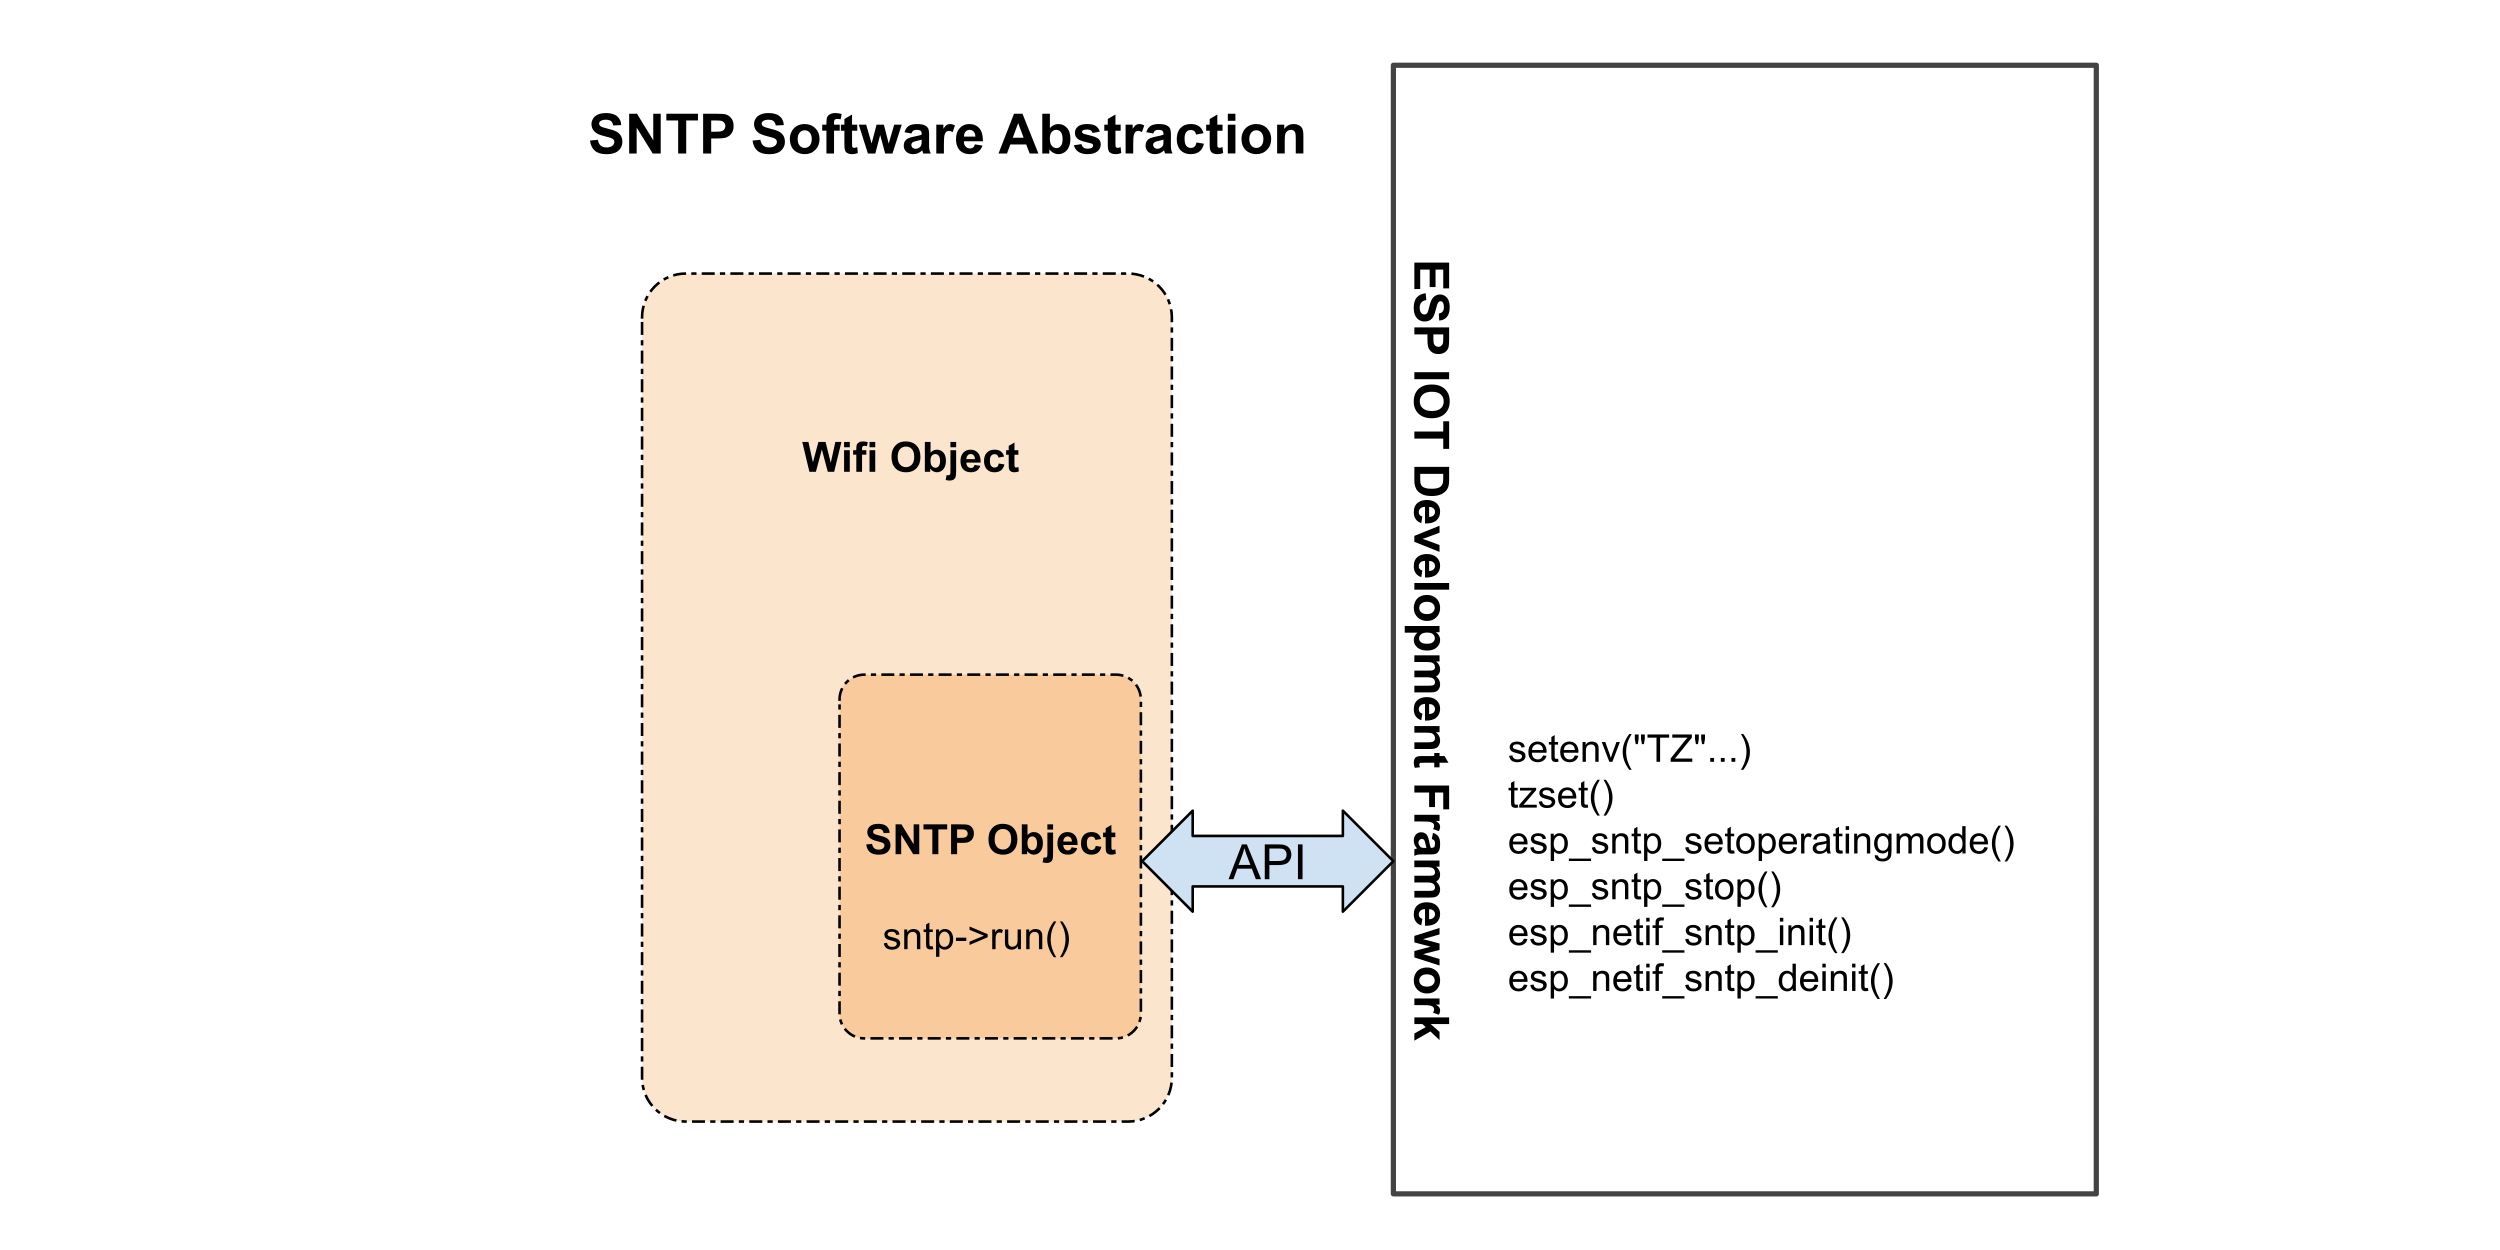 <svg version="1.1" viewBox="0.0 0.0 960.0 480.0" fill="none" stroke="none" stroke-linecap="square" stroke-miterlimit="10" xmlns:xlink="http://www.w3.org/1999/xlink" xmlns="http://www.w3.org/2000/svg"><clipPath id="p.0"><path d="m0 0l960.0 0l0 480.0l-960.0 0l0 -480.0z" clip-rule="nonzero"/></clipPath><g clip-path="url(#p.0)"><path fill="#000000" fill-opacity="0.0" d="m0 0l960.0 0l0 480.0l-960.0 0z" fill-rule="evenodd"/><path fill="#fce5cd" d="m246.55 121.857l0 0c0 -9.286 7.528 -16.815 16.815 -16.815l169.814 0c4.46 0 8.736 1.772 11.89 4.925c3.153 3.153 4.925 7.43 4.925 11.89l0 292.009c0 9.286 -7.528 16.815 -16.815 16.815l-169.814 0c-9.286 0 -16.815 -7.528 -16.815 -16.815z" fill-rule="evenodd"/><path stroke="#000000" stroke-width="1.0" stroke-linejoin="round" stroke-linecap="butt" stroke-dasharray="4.0,3.0,1.0,3.0" d="m246.55 121.857l0 0c0 -9.286 7.528 -16.815 16.815 -16.815l169.814 0c4.46 0 8.736 1.772 11.89 4.925c3.153 3.153 4.925 7.43 4.925 11.89l0 292.009c0 9.286 -7.528 16.815 -16.815 16.815l-169.814 0c-9.286 0 -16.815 -7.528 -16.815 -16.815z" fill-rule="evenodd"/><path fill="#000000" fill-opacity="0.0" d="m273.551 156.802l152.333 0l0 38.772l-152.333 0z" fill-rule="evenodd"/><path fill="#000000" d="m310.807 181.162l-2.734 -11.453l2.359 0l1.734 7.859l2.094 -7.859l2.75 0l2.0 8.0l1.766 -8.0l2.328 0l-2.781 11.453l-2.453 0l-2.281 -8.562l-2.281 8.562l-2.5 0zm13.32 -9.422l0 -2.031l2.188 0l0 2.031l-2.188 0zm0 9.422l0 -8.297l2.188 0l0 8.297l-2.188 0zm3.477 -8.297l1.219 0l0 -0.625q0 -1.047 0.219 -1.562q0.234 -0.516 0.828 -0.844q0.594 -0.328 1.516 -0.328q0.938 0 1.828 0.281l-0.297 1.531q-0.516 -0.125 -1.0 -0.125q-0.484 0 -0.688 0.234q-0.203 0.219 -0.203 0.844l0 0.594l1.641 0l0 1.719l-1.641 0l0 6.578l-2.203 0l0 -6.578l-1.219 0l0 -1.719zm6.297 -1.125l0 -2.031l2.188 0l0 2.031l-2.188 0zm0 9.422l0 -8.297l2.188 0l0 8.297l-2.188 0zm8.438 -5.656q0 -1.75 0.516 -2.938q0.391 -0.875 1.062 -1.562q0.688 -0.703 1.484 -1.047q1.078 -0.453 2.469 -0.453q2.531 0 4.047 1.578q1.531 1.562 1.531 4.359q0 2.781 -1.516 4.359q-1.5 1.562 -4.031 1.562q-2.547 0 -4.062 -1.562q-1.5 -1.562 -1.5 -4.297zm2.375 -0.078q0 1.938 0.891 2.953q0.906 1.0 2.297 1.0q1.375 0 2.266 -1.0q0.891 -1.0 0.891 -2.984q0 -1.969 -0.875 -2.938q-0.859 -0.969 -2.281 -0.969q-1.438 0 -2.312 0.984q-0.875 0.969 -0.875 2.953zm10.43 5.734l0 -11.453l2.188 0l0 4.125q1.016 -1.156 2.406 -1.156q1.516 0 2.5 1.094q1.0 1.094 1.0 3.156q0 2.125 -1.016 3.281q-1.0 1.141 -2.453 1.141q-0.703 0 -1.406 -0.359q-0.688 -0.359 -1.188 -1.047l0 1.219l-2.031 0zm2.172 -4.328q0 1.281 0.406 1.906q0.578 0.875 1.516 0.875q0.734 0 1.234 -0.625q0.516 -0.625 0.516 -1.953q0 -1.422 -0.516 -2.047q-0.516 -0.641 -1.312 -0.641q-0.797 0 -1.328 0.625q-0.516 0.609 -0.516 1.859zm7.648 -5.094l0 -2.031l2.188 0l0 2.031l-2.188 0zm2.188 1.125l0 8.031q0 1.594 -0.203 2.25q-0.203 0.656 -0.797 1.016q-0.594 0.375 -1.5 0.375q-0.328 0 -0.719 -0.062q-0.375 -0.062 -0.812 -0.172l0.375 -1.875q0.156 0.031 0.297 0.047q0.141 0.016 0.266 0.016q0.328 0 0.547 -0.141q0.219 -0.141 0.281 -0.344q0.078 -0.203 0.078 -1.234l0 -7.906l2.188 0zm7.102 5.656l2.188 0.359q-0.422 1.203 -1.328 1.844q-0.906 0.625 -2.281 0.625q-2.156 0 -3.203 -1.422q-0.812 -1.125 -0.812 -2.859q0 -2.062 1.078 -3.219q1.078 -1.172 2.719 -1.172q1.859 0 2.922 1.219q1.078 1.219 1.031 3.75l-5.5 0q0.016 0.969 0.516 1.516q0.516 0.547 1.281 0.547q0.516 0 0.859 -0.281q0.359 -0.281 0.531 -0.906zm0.125 -2.219q-0.016 -0.953 -0.484 -1.453q-0.469 -0.5 -1.141 -0.5q-0.719 0 -1.188 0.531q-0.469 0.516 -0.469 1.422l3.281 0zm11.211 -0.984l-2.172 0.391q-0.109 -0.656 -0.5 -0.984q-0.375 -0.328 -1.0 -0.328q-0.812 0 -1.312 0.578q-0.484 0.562 -0.484 1.891q0 1.469 0.5 2.078q0.5 0.609 1.328 0.609q0.625 0 1.016 -0.344q0.406 -0.359 0.578 -1.234l2.156 0.375q-0.344 1.484 -1.297 2.25q-0.953 0.75 -2.547 0.75q-1.828 0 -2.906 -1.141q-1.078 -1.156 -1.078 -3.188q0 -2.062 1.078 -3.203q1.094 -1.141 2.938 -1.141q1.516 0 2.406 0.656q0.906 0.641 1.297 1.984zm5.461 -2.453l0 1.75l-1.5 0l0 3.344q0 1.016 0.047 1.188q0.047 0.156 0.188 0.266q0.156 0.109 0.375 0.109q0.312 0 0.891 -0.203l0.188 1.703q-0.766 0.328 -1.734 0.328q-0.594 0 -1.078 -0.203q-0.469 -0.203 -0.703 -0.516q-0.219 -0.312 -0.297 -0.859q-0.078 -0.375 -0.078 -1.547l0 -3.609l-1.0 0l0 -1.75l1.0 0l0 -1.656l2.203 -1.281l0 2.938l1.5 0z" fill-rule="nonzero"/><path fill="#000000" fill-opacity="0.0" d="m804.982 25.058l0 0c0.002 0 0.004 0.002 0.004 0.004l-0.004 433.382c0 9.460449E-4 -3.6621094E-4 0.002 -0.001 0.003c-7.324219E-4 6.713867E-4 -0.002 0.001 -0.003 0.001l-269.918 -0.004c-0.002 0 -0.004 -0.002 -0.004 -0.004l0.004 -433.382l0 0c0 -0.002 0.002 -0.004 0.004 -0.004z" fill-rule="evenodd"/><path stroke="#434343" stroke-width="2.0" stroke-linejoin="round" stroke-linecap="butt" d="m804.982 25.058l0 0c0.002 0 0.004 0.002 0.004 0.004l-0.004 433.382c0 9.460449E-4 -3.6621094E-4 0.002 -0.001 0.003c-7.324219E-4 6.713867E-4 -0.002 0.001 -0.003 0.001l-269.918 -0.004c-0.002 0 -0.004 -0.002 -0.004 -0.004l0.004 -433.382l0 0c0 -0.002 0.002 -0.004 0.004 -0.004z" fill-rule="evenodd"/><path fill="#000000" fill-opacity="0.0" d="m570.031 80.662l0 337.953l-42.016 0l0 -337.953z" fill-rule="evenodd"/><path fill="#000000" d="m543.111 100.837l13.359 0l0 9.906l-2.266 0l0 -7.219l-2.953 0l0 6.719l-2.25 0l0 -6.719l-3.641 0l0 7.469l-2.25 0l0 -10.156zm4.344 11.756l0.25 2.625q-1.312 0.234 -1.938 0.953q-0.609 0.734 -0.609 1.969q0 1.297 0.547 1.953q0.547 0.672 1.281 0.672q0.484 0 0.812 -0.281q0.328 -0.281 0.578 -0.969q0.156 -0.484 0.578 -2.172q0.547 -2.156 1.328 -3.031q1.094 -1.234 2.688 -1.234q1.016 0 1.906 0.578q0.891 0.578 1.344 1.656q0.469 1.094 0.469 2.641q0 2.516 -1.109 3.781q-1.094 1.281 -2.938 1.344l-0.109 -2.703q1.031 -0.172 1.469 -0.75q0.453 -0.562 0.453 -1.703q0 -1.172 -0.469 -1.844q-0.312 -0.422 -0.844 -0.422q-0.469 0 -0.797 0.406q-0.438 0.5 -0.906 2.469q-0.453 1.969 -0.953 2.906q-0.5 0.953 -1.359 1.484q-0.859 0.531 -2.125 0.531q-1.156 0 -2.156 -0.641q-1.0 -0.641 -1.484 -1.812q-0.484 -1.156 -0.484 -2.891q0 -2.531 1.172 -3.891q1.172 -1.359 3.406 -1.625zm-4.344 13.131l13.359 0l0 4.328q0 2.453 -0.203 3.203q-0.297 1.141 -1.312 1.922q-1.0 0.781 -2.594 0.781q-1.234 0 -2.078 -0.453q-0.828 -0.453 -1.312 -1.141q-0.469 -0.688 -0.625 -1.391q-0.203 -0.969 -0.203 -2.797l0 -1.766l-5.031 0l0 -2.688zm11.094 2.688l-3.781 0l0 1.484q0 1.594 0.203 2.125q0.203 0.547 0.656 0.844q0.453 0.312 1.031 0.312q0.734 0 1.203 -0.438q0.484 -0.422 0.594 -1.078q0.094 -0.484 0.094 -1.938l0 -1.312zm-11.094 14.524l13.359 0l0 2.688l-13.359 0l0 -2.688zm6.594 4.715q2.047 0 3.422 0.609q1.031 0.453 1.828 1.234q0.812 0.797 1.203 1.734q0.531 1.25 0.531 2.875q0 2.953 -1.828 4.719q-1.828 1.781 -5.094 1.781q-3.234 0 -5.062 -1.766q-1.828 -1.75 -1.828 -4.688q0 -2.984 1.812 -4.75q1.828 -1.75 5.016 -1.75zm0.094 2.781q-2.266 0 -3.438 1.047q-1.172 1.047 -1.172 2.656q0 1.609 1.156 2.641q1.172 1.047 3.484 1.047q2.297 0 3.422 -1.016q1.141 -1.0 1.141 -2.672q0 -1.672 -1.156 -2.688q-1.141 -1.016 -3.438 -1.016zm-6.688 15.277l11.094 0l0 -3.953l2.266 0l0 10.609l-2.266 0l0 -3.953l-11.094 0l0 -2.703zm13.359 13.564l0 4.938q0 1.656 -0.266 2.531q-0.344 1.188 -1.234 2.016q-0.875 0.844 -2.156 1.281q-1.281 0.438 -3.156 0.438q-1.641 0 -2.844 -0.406q-1.453 -0.5 -2.359 -1.438q-0.672 -0.703 -1.062 -1.891q-0.281 -0.891 -0.281 -2.391l0 -5.078l13.359 0zm-2.266 2.703l-8.844 0l0 2.016q0 1.125 0.125 1.625q0.172 0.656 0.562 1.078q0.391 0.438 1.281 0.703q0.906 0.281 2.453 0.281q1.547 0 2.375 -0.281q0.828 -0.266 1.281 -0.766q0.469 -0.484 0.641 -1.234q0.125 -0.562 0.125 -2.219l0 -1.203zm-8.016 16.364l-0.422 2.547q-1.406 -0.484 -2.141 -1.547q-0.734 -1.062 -0.734 -2.656q0 -2.516 1.656 -3.734q1.312 -0.953 3.328 -0.953q2.406 0 3.766 1.25q1.359 1.266 1.359 3.188q0 2.156 -1.422 3.406q-1.422 1.25 -4.375 1.188l0 -6.406q-1.141 0.031 -1.781 0.609q-0.625 0.594 -0.625 1.484q0 0.594 0.328 1.0q0.328 0.422 1.062 0.625zm2.594 0.156q1.109 -0.031 1.688 -0.578q0.578 -0.547 0.578 -1.328q0 -0.844 -0.609 -1.391q-0.609 -0.547 -1.656 -0.531l0 3.828zm-5.672 7.282l9.672 -3.906l0 2.688l-4.938 1.828l-1.641 0.531q0.625 0.203 0.828 0.266q0.406 0.125 0.812 0.266l4.938 1.844l0 2.625l-9.672 -3.844l0 -2.297zm3.078 13.313l-0.422 2.547q-1.406 -0.484 -2.141 -1.547q-0.734 -1.062 -0.734 -2.656q0 -2.516 1.656 -3.734q1.312 -0.953 3.328 -0.953q2.406 0 3.766 1.25q1.359 1.266 1.359 3.188q0 2.156 -1.422 3.406q-1.422 1.25 -4.375 1.188l0 -6.406q-1.141 0.031 -1.781 0.609q-0.625 0.594 -0.625 1.484q0 0.594 0.328 1.0q0.328 0.422 1.062 0.625zm2.594 0.156q1.109 -0.031 1.688 -0.578q0.578 -0.547 0.578 -1.328q0 -0.844 -0.609 -1.391q-0.609 -0.547 -1.656 -0.531l0 3.828zm-5.672 4.626l13.359 0l0 2.562l-13.359 0l0 -2.562zm4.969 4.59q1.281 0 2.469 0.625q1.203 0.625 1.828 1.781q0.625 1.156 0.625 2.578q0 2.188 -1.422 3.594q-1.422 1.406 -3.609 1.406q-2.188 0 -3.641 -1.422q-1.438 -1.422 -1.438 -3.562q0 -1.328 0.594 -2.547q0.609 -1.203 1.766 -1.828q1.172 -0.625 2.828 -0.625zm-0.125 2.625q-1.453 0 -2.219 0.672q-0.75 0.688 -0.75 1.688q0 1.0 0.75 1.672q0.766 0.688 2.234 0.688q1.422 0 2.188 -0.688q0.766 -0.672 0.766 -1.672q0 -1.0 -0.766 -1.688q-0.766 -0.672 -2.203 -0.672zm4.828 9.287l0 2.391l-1.422 0q0.734 0.469 1.188 1.25q0.453 0.797 0.453 1.766q0 1.688 -1.328 2.859q-1.312 1.172 -3.672 1.172q-2.422 0 -3.766 -1.188q-1.344 -1.188 -1.344 -2.859q0 -0.812 0.312 -1.469q0.328 -0.641 1.094 -1.359l-4.875 0l0 -2.562l13.359 0zm-4.672 2.531q-1.625 0 -2.406 0.641q-0.781 0.656 -0.781 1.578q0 0.906 0.719 1.484q0.719 0.594 2.344 0.594q1.516 0 2.25 -0.609q0.75 -0.609 0.75 -1.516q0 -0.938 -0.734 -1.562q-0.719 -0.609 -2.141 -0.609zm4.672 8.74l0 2.359l-1.312 0q1.531 1.266 1.531 3.016q0 0.938 -0.391 1.609q-0.375 0.688 -1.141 1.125q0.766 0.641 1.141 1.375q0.391 0.75 0.391 1.578q0 1.062 -0.438 1.797q-0.422 0.75 -1.266 1.109q-0.625 0.266 -2.0 0.266l-6.188 0l0 -2.562l5.531 0q1.438 0 1.859 -0.266q0.547 -0.344 0.547 -1.094q0 -0.531 -0.328 -1.016q-0.328 -0.469 -0.969 -0.672q-0.625 -0.203 -2.0 -0.203l-4.641 0l0 -2.562l5.297 0q1.422 0 1.828 -0.141q0.406 -0.141 0.609 -0.422q0.203 -0.281 0.203 -0.781q0 -0.594 -0.328 -1.062q-0.312 -0.469 -0.922 -0.688q-0.594 -0.203 -1.984 -0.203l-4.703 0l0 -2.562l9.672 0zm-6.594 22.385l-0.422 2.547q-1.406 -0.484 -2.141 -1.547q-0.734 -1.062 -0.734 -2.656q0 -2.516 1.656 -3.734q1.312 -0.953 3.328 -0.953q2.406 0 3.766 1.25q1.359 1.266 1.359 3.188q0 2.156 -1.422 3.406q-1.422 1.25 -4.375 1.188l0 -6.406q-1.141 0.031 -1.781 0.609q-0.625 0.594 -0.625 1.484q0 0.594 0.328 1.0q0.328 0.422 1.062 0.625zm2.594 0.156q1.109 -0.031 1.688 -0.578q0.578 -0.547 0.578 -1.328q0 -0.844 -0.609 -1.391q-0.609 -0.547 -1.656 -0.531l0 3.828zm-5.672 13.423l0 -2.562l4.938 0q1.562 0 2.016 -0.172q0.469 -0.156 0.719 -0.531q0.266 -0.359 0.266 -0.875q0 -0.672 -0.375 -1.203q-0.359 -0.531 -0.969 -0.734q-0.594 -0.188 -2.219 -0.188l-4.375 0l0 -2.547l9.672 0l0 2.375l-1.422 0q1.641 1.266 1.641 3.188q0 0.844 -0.312 1.547q-0.297 0.703 -0.781 1.062q-0.469 0.359 -1.078 0.5q-0.594 0.141 -1.703 0.141l-6.016 0zm9.672 7.037l-2.031 0l0 -1.75l-3.906 0q-1.188 0 -1.391 0.047q-0.188 0.047 -0.312 0.219q-0.125 0.188 -0.125 0.438q0 0.359 0.25 1.031l-2.0 0.219q-0.375 -0.891 -0.375 -2.016q0 -0.703 0.234 -1.266q0.234 -0.547 0.594 -0.812q0.375 -0.25 1.0 -0.344q0.453 -0.094 1.812 -0.094l4.219 0l0 -1.172l2.031 0l0 1.172l1.922 0l1.5 2.578l-3.422 0l0 1.75zm-9.672 6.99l13.359 0l0 9.156l-2.266 0l0 -6.453l-3.156 0l0 5.562l-2.266 0l0 -5.562l-5.672 0l0 -2.703zm0 13.818l0 -2.562l9.672 0l0 2.375l-1.375 0q0.984 0.609 1.281 1.094q0.312 0.484 0.312 1.109q0 0.875 -0.484 1.688l-2.234 -0.797q0.422 -0.641 0.422 -1.203q0 -0.531 -0.297 -0.906q-0.297 -0.375 -1.078 -0.594q-0.766 -0.203 -3.234 -0.203l-2.984 0zm6.719 6.713l0.422 -2.328q1.406 0.406 2.078 1.359q0.672 0.953 0.672 2.844q0 1.703 -0.406 2.547q-0.406 0.844 -1.031 1.172q-0.625 0.344 -2.281 0.344l-3.0 -0.016q-1.266 0 -1.875 0.109q-0.609 0.125 -1.297 0.469l0 -2.531q0.25 -0.109 0.75 -0.25q0.234 -0.062 0.312 -0.094q-0.641 -0.656 -0.969 -1.406q-0.312 -0.734 -0.312 -1.594q0 -1.484 0.812 -2.344q0.812 -0.859 2.047 -0.859q0.828 0 1.469 0.391q0.641 0.391 0.969 1.094q0.344 0.703 0.609 2.031q0.328 1.797 0.625 2.484l0.25 0q0.75 0 1.062 -0.359q0.312 -0.359 0.312 -1.375q0 -0.688 -0.281 -1.078q-0.266 -0.375 -0.938 -0.609zm-2.078 3.422q-0.156 -0.484 -0.391 -1.562q-0.219 -1.062 -0.438 -1.391q-0.359 -0.5 -0.906 -0.5q-0.531 0 -0.938 0.406q-0.391 0.406 -0.391 1.016q0 0.703 0.469 1.328q0.344 0.469 0.844 0.609q0.328 0.094 1.25 0.094l0.5 0zm5.031 4.844l0 2.359l-1.312 0q1.531 1.266 1.531 3.016q0 0.938 -0.391 1.609q-0.375 0.688 -1.141 1.125q0.766 0.641 1.141 1.375q0.391 0.75 0.391 1.578q0 1.062 -0.438 1.797q-0.422 0.75 -1.266 1.109q-0.625 0.266 -2.0 0.266l-6.188 0l0 -2.562l5.531 0q1.438 0 1.859 -0.266q0.547 -0.344 0.547 -1.094q0 -0.531 -0.328 -1.016q-0.328 -0.469 -0.969 -0.672q-0.625 -0.203 -2.0 -0.203l-4.641 0l0 -2.562l5.297 0q1.422 0 1.828 -0.141q0.406 -0.141 0.609 -0.422q0.203 -0.281 0.203 -0.781q0 -0.594 -0.328 -1.062q-0.312 -0.469 -0.922 -0.688q-0.594 -0.203 -1.984 -0.203l-4.703 0l0 -2.562l9.672 0zm-6.594 22.385l-0.422 2.547q-1.406 -0.484 -2.141 -1.547q-0.734 -1.062 -0.734 -2.656q0 -2.516 1.656 -3.734q1.312 -0.953 3.328 -0.953q2.406 0 3.766 1.25q1.359 1.266 1.359 3.188q0 2.156 -1.422 3.406q-1.422 1.25 -4.375 1.188l0 -6.406q-1.141 0.031 -1.781 0.609q-0.625 0.594 -0.625 1.484q0 0.594 0.328 1.0q0.328 0.422 1.062 0.625zm2.594 0.156q1.109 -0.031 1.688 -0.578q0.578 -0.547 0.578 -1.328q0 -0.844 -0.609 -1.391q-0.609 -0.547 -1.656 -0.531l0 3.828zm-5.672 6.423l9.672 -3.062l0 2.484l-6.344 1.812l6.344 1.672l0 2.469l-6.344 1.609l6.344 1.859l0 2.516l-9.672 -3.109l0 -2.453l6.219 -1.672l-6.219 -1.641l0 -2.484zm4.969 12.121q1.281 0 2.469 0.625q1.203 0.625 1.828 1.781q0.625 1.156 0.625 2.578q0 2.188 -1.422 3.594q-1.422 1.406 -3.609 1.406q-2.188 0 -3.641 -1.422q-1.438 -1.422 -1.438 -3.562q0 -1.328 0.594 -2.547q0.609 -1.203 1.766 -1.828q1.172 -0.625 2.828 -0.625zm-0.125 2.625q-1.453 0 -2.219 0.672q-0.75 0.688 -0.75 1.688q0 1.0 0.75 1.672q0.766 0.688 2.234 0.688q1.422 0 2.188 -0.688q0.766 -0.672 0.766 -1.672q0 -1.0 -0.766 -1.688q-0.766 -0.672 -2.203 -0.672zm-4.844 11.818l0 -2.562l9.672 0l0 2.375l-1.375 0q0.984 0.609 1.281 1.094q0.312 0.484 0.312 1.109q0 0.875 -0.484 1.688l-2.234 -0.797q0.422 -0.641 0.422 -1.203q0 -0.531 -0.297 -0.906q-0.297 -0.375 -1.078 -0.594q-0.766 -0.203 -3.234 -0.203l-2.984 0zm0 4.713l13.359 0l0 2.562l-7.094 0l3.406 3.0l0 3.141l-3.531 -3.297l-6.141 3.531l0 -2.75l4.344 -2.438l-1.25 -1.188l-3.094 0l0 -2.562z" fill-rule="nonzero"/><path fill="#cfe2f3" d="m438.606 330.692l19.386 -19.386l0 9.693l57.669 0l0 -9.693l19.386 19.386l-19.386 19.386l0 -9.693l-57.669 0l0 9.693z" fill-rule="evenodd"/><path stroke="#000000" stroke-width="1.0" stroke-linejoin="round" stroke-linecap="butt" d="m438.606 330.692l19.386 -19.386l0 9.693l57.669 0l0 -9.693l19.386 19.386l-19.386 19.386l0 -9.693l-57.669 0l0 9.693z" fill-rule="evenodd"/><path fill="#000000" d="m471.76 337.612l5.125 -13.359l1.906 0l5.469 13.359l-2.016 0l-1.547 -4.047l-5.594 0l-1.469 4.047l-1.875 0zm3.859 -5.484l4.531 0l-1.406 -3.703q-0.625 -1.688 -0.938 -2.766q-0.266 1.281 -0.719 2.547l-1.469 3.922zm10.053 5.484l0 -13.359l5.047 0q1.328 0 2.031 0.125q0.969 0.172 1.641 0.641q0.672 0.453 1.078 1.281q0.406 0.828 0.406 1.828q0 1.703 -1.094 2.891q-1.078 1.172 -3.922 1.172l-3.422 0l0 5.422l-1.766 0zm1.766 -7.0l3.453 0q1.719 0 2.438 -0.641q0.719 -0.641 0.719 -1.797q0 -0.844 -0.422 -1.438q-0.422 -0.594 -1.125 -0.781q-0.438 -0.125 -1.641 -0.125l-3.422 0l0 4.781zm10.975 7.0l0 -13.359l1.766 0l0 13.359l-1.766 0z" fill-rule="nonzero"/><path fill="#000000" fill-opacity="0.0" d="m212.052 29.465l303.622 0l0 45.26l-303.622 0z" fill-rule="evenodd"/><path fill="#000000" d="m226.564 53.976l3.0 -0.297q0.281 1.516 1.109 2.234q0.828 0.703 2.234 0.703q1.484 0 2.234 -0.625q0.766 -0.641 0.766 -1.484q0 -0.547 -0.328 -0.922q-0.312 -0.375 -1.109 -0.656q-0.531 -0.188 -2.469 -0.672q-2.469 -0.609 -3.469 -1.516q-1.406 -1.25 -1.406 -3.062q0 -1.172 0.656 -2.188q0.656 -1.016 1.906 -1.547q1.25 -0.531 3.0 -0.531q2.875 0 4.328 1.266q1.453 1.266 1.531 3.359l-3.078 0.141q-0.203 -1.172 -0.859 -1.688q-0.641 -0.516 -1.953 -0.516q-1.344 0 -2.094 0.547q-0.5 0.359 -0.5 0.953q0 0.531 0.469 0.922q0.578 0.484 2.828 1.016q2.25 0.531 3.328 1.109q1.078 0.562 1.688 1.547q0.609 0.984 0.609 2.422q0 1.312 -0.734 2.469q-0.734 1.141 -2.062 1.703q-1.328 0.547 -3.312 0.547q-2.906 0 -4.453 -1.328q-1.547 -1.344 -1.859 -3.906zm15.038 4.969l0 -15.266l3.0 0l6.25 10.188l0 -10.188l2.859 0l0 15.266l-3.078 0l-6.156 -9.953l0 9.953l-2.875 0zm18.809 0l0 -12.688l-4.531 0l0 -2.578l12.141 0l0 2.578l-4.516 0l0 12.688l-3.094 0zm9.591 0l0 -15.266l4.953 0q2.812 0 3.672 0.234q1.297 0.344 2.188 1.5q0.891 1.141 0.891 2.953q0 1.406 -0.516 2.375q-0.516 0.953 -1.297 1.5q-0.781 0.547 -1.594 0.719q-1.109 0.219 -3.203 0.219l-2.0 0l0 5.766l-3.094 0zm3.094 -12.688l0 4.328l1.688 0q1.812 0 2.422 -0.234q0.625 -0.234 0.969 -0.75q0.359 -0.516 0.359 -1.188q0 -0.828 -0.5 -1.359q-0.484 -0.547 -1.234 -0.688q-0.547 -0.109 -2.219 -0.109l-1.484 0zm15.891 7.719l3.0 -0.297q0.281 1.516 1.109 2.234q0.828 0.703 2.234 0.703q1.484 0 2.234 -0.625q0.766 -0.641 0.766 -1.484q0 -0.547 -0.328 -0.922q-0.312 -0.375 -1.109 -0.656q-0.531 -0.188 -2.469 -0.672q-2.469 -0.609 -3.469 -1.516q-1.406 -1.25 -1.406 -3.062q0 -1.172 0.656 -2.188q0.656 -1.016 1.906 -1.547q1.25 -0.531 3.0 -0.531q2.875 0 4.328 1.266q1.453 1.266 1.531 3.359l-3.078 0.141q-0.203 -1.172 -0.859 -1.688q-0.641 -0.516 -1.953 -0.516q-1.344 0 -2.094 0.547q-0.5 0.359 -0.5 0.953q0 0.531 0.469 0.922q0.578 0.484 2.828 1.016q2.25 0.531 3.328 1.109q1.078 0.562 1.688 1.547q0.609 0.984 0.609 2.422q0 1.312 -0.734 2.469q-0.734 1.141 -2.062 1.703q-1.328 0.547 -3.312 0.547q-2.906 0 -4.453 -1.328q-1.547 -1.344 -1.859 -3.906zm14.319 -0.719q0 -1.453 0.719 -2.812q0.719 -1.375 2.031 -2.094q1.312 -0.719 2.938 -0.719q2.516 0 4.109 1.641q1.609 1.625 1.609 4.109q0 2.516 -1.625 4.172q-1.609 1.641 -4.062 1.641q-1.531 0 -2.906 -0.688q-1.375 -0.688 -2.094 -2.016q-0.719 -1.328 -0.719 -3.234zm3.0 0.156q0 1.641 0.781 2.516q0.781 0.875 1.922 0.875q1.141 0 1.922 -0.875q0.781 -0.875 0.781 -2.531q0 -1.625 -0.781 -2.5q-0.781 -0.875 -1.922 -0.875q-1.141 0 -1.922 0.875q-0.781 0.875 -0.781 2.516zm9.419 -5.531l1.625 0l0 -0.828q0 -1.391 0.297 -2.078q0.297 -0.688 1.094 -1.125q0.797 -0.438 2.016 -0.438q1.25 0 2.453 0.375l-0.406 2.047q-0.688 -0.172 -1.344 -0.172q-0.625 0 -0.906 0.297q-0.281 0.297 -0.281 1.141l0 0.781l2.188 0l0 2.297l-2.188 0l0 8.766l-2.922 0l0 -8.766l-1.625 0l0 -2.297zm13.462 0l0 2.328l-2.0 0l0 4.469q0 1.344 0.047 1.578q0.062 0.219 0.266 0.375q0.203 0.141 0.5 0.141q0.406 0 1.172 -0.281l0.25 2.266q-1.016 0.438 -2.312 0.438q-0.797 0 -1.438 -0.266q-0.625 -0.266 -0.922 -0.688q-0.297 -0.422 -0.406 -1.141q-0.094 -0.516 -0.094 -2.062l0 -4.828l-1.344 0l0 -2.328l1.344 0l0 -2.188l2.938 -1.719l0 3.906l2.0 0zm4.087 11.062l-3.5 -11.062l2.844 0l2.078 7.25l1.906 -7.25l2.812 0l1.844 7.25l2.109 -7.25l2.891 0l-3.547 11.062l-2.812 0l-1.906 -7.109l-1.875 7.109l-2.844 0zm16.715 -7.688l-2.656 -0.484q0.453 -1.594 1.547 -2.359q1.094 -0.781 3.25 -0.781q1.953 0 2.906 0.469q0.969 0.453 1.359 1.172q0.391 0.719 0.391 2.625l-0.031 3.406q0 1.469 0.125 2.156q0.141 0.688 0.531 1.484l-2.891 0q-0.109 -0.297 -0.281 -0.859q-0.078 -0.266 -0.109 -0.344q-0.75 0.719 -1.609 1.094q-0.844 0.359 -1.812 0.359q-1.703 0 -2.688 -0.922q-0.984 -0.938 -0.984 -2.344q0 -0.938 0.438 -1.672q0.453 -0.734 1.25 -1.125q0.812 -0.391 2.344 -0.688q2.047 -0.391 2.844 -0.719l0 -0.297q0 -0.844 -0.422 -1.203q-0.422 -0.359 -1.578 -0.359q-0.781 0 -1.219 0.312q-0.438 0.312 -0.703 1.078zm3.922 2.375q-0.562 0.188 -1.781 0.453q-1.219 0.25 -1.594 0.5q-0.578 0.406 -0.578 1.031q0 0.625 0.453 1.078q0.469 0.438 1.172 0.438q0.797 0 1.516 -0.516q0.531 -0.406 0.688 -0.969q0.125 -0.375 0.125 -1.438l0 -0.578zm8.549 5.312l-2.922 0l0 -11.062l2.719 0l0 1.578q0.703 -1.125 1.25 -1.469q0.562 -0.359 1.266 -0.359q1.0 0 1.938 0.562l-0.906 2.547q-0.75 -0.484 -1.375 -0.484q-0.625 0 -1.047 0.344q-0.422 0.328 -0.672 1.219q-0.25 0.891 -0.25 3.703l0 3.422zm11.909 -3.516l2.906 0.484q-0.547 1.609 -1.766 2.453q-1.219 0.828 -3.031 0.828q-2.891 0 -4.281 -1.891q-1.094 -1.5 -1.094 -3.812q0 -2.75 1.438 -4.297q1.438 -1.562 3.641 -1.562q2.469 0 3.891 1.641q1.422 1.625 1.359 4.984l-7.328 0q0.031 1.297 0.703 2.031q0.688 0.719 1.703 0.719q0.688 0 1.156 -0.375q0.469 -0.375 0.703 -1.203zm0.172 -2.969q-0.031 -1.266 -0.656 -1.922q-0.625 -0.672 -1.531 -0.672q-0.953 0 -1.578 0.703q-0.625 0.703 -0.609 1.891l4.375 0zm24.199 6.484l-3.344 0l-1.328 -3.469l-6.109 0l-1.266 3.469l-3.266 0l5.953 -15.266l3.25 0l6.109 15.266zm-5.672 -6.047l-2.094 -5.656l-2.062 5.656l4.156 0zm7.168 6.047l0 -15.266l2.922 0l0 5.5q1.359 -1.547 3.219 -1.547q2.016 0 3.328 1.469q1.328 1.453 1.328 4.203q0 2.828 -1.344 4.359q-1.344 1.531 -3.281 1.531q-0.938 0 -1.859 -0.469q-0.922 -0.484 -1.594 -1.406l0 1.625l-2.719 0zm2.906 -5.766q0 1.719 0.547 2.531q0.75 1.172 2.016 1.172q0.969 0 1.641 -0.828q0.688 -0.828 0.688 -2.609q0 -1.891 -0.688 -2.734q-0.688 -0.844 -1.75 -0.844q-1.062 0 -1.766 0.828q-0.688 0.812 -0.688 2.484zm9.216 2.609l2.938 -0.453q0.188 0.859 0.75 1.312q0.578 0.438 1.609 0.438q1.141 0 1.719 -0.422q0.375 -0.297 0.375 -0.781q0 -0.328 -0.203 -0.547q-0.219 -0.219 -0.984 -0.391q-3.531 -0.781 -4.484 -1.422q-1.312 -0.906 -1.312 -2.5q0 -1.438 1.125 -2.406q1.141 -0.984 3.531 -0.984q2.266 0 3.375 0.75q1.109 0.734 1.516 2.172l-2.75 0.516q-0.188 -0.641 -0.688 -0.984q-0.484 -0.344 -1.406 -0.344q-1.156 0 -1.656 0.312q-0.328 0.234 -0.328 0.594q0 0.312 0.297 0.531q0.391 0.297 2.719 0.828q2.344 0.531 3.281 1.297q0.906 0.781 0.906 2.188q0 1.516 -1.266 2.609q-1.266 1.094 -3.766 1.094q-2.25 0 -3.578 -0.906q-1.312 -0.922 -1.719 -2.5zm17.971 -7.906l0 2.328l-2.0 0l0 4.469q0 1.344 0.047 1.578q0.062 0.219 0.266 0.375q0.203 0.141 0.5 0.141q0.406 0 1.172 -0.281l0.25 2.266q-1.016 0.438 -2.312 0.438q-0.797 0 -1.438 -0.266q-0.625 -0.266 -0.922 -0.688q-0.297 -0.422 -0.406 -1.141q-0.094 -0.516 -0.094 -2.062l0 -4.828l-1.344 0l0 -2.328l1.344 0l0 -2.188l2.938 -1.719l0 3.906l2.0 0zm4.821 11.062l-2.922 0l0 -11.062l2.719 0l0 1.578q0.703 -1.125 1.25 -1.469q0.562 -0.359 1.266 -0.359q1.0 0 1.938 0.562l-0.906 2.547q-0.75 -0.484 -1.375 -0.484q-0.625 0 -1.047 0.344q-0.422 0.328 -0.672 1.219q-0.25 0.891 -0.25 3.703l0 3.422zm7.691 -7.688l-2.656 -0.484q0.453 -1.594 1.547 -2.359q1.094 -0.781 3.25 -0.781q1.953 0 2.906 0.469q0.969 0.453 1.359 1.172q0.391 0.719 0.391 2.625l-0.031 3.406q0 1.469 0.125 2.156q0.141 0.688 0.531 1.484l-2.891 0q-0.109 -0.297 -0.281 -0.859q-0.078 -0.266 -0.109 -0.344q-0.75 0.719 -1.609 1.094q-0.844 0.359 -1.812 0.359q-1.703 0 -2.688 -0.922q-0.984 -0.938 -0.984 -2.344q0 -0.938 0.438 -1.672q0.453 -0.734 1.25 -1.125q0.812 -0.391 2.344 -0.688q2.047 -0.391 2.844 -0.719l0 -0.297q0 -0.844 -0.422 -1.203q-0.422 -0.359 -1.578 -0.359q-0.781 0 -1.219 0.312q-0.438 0.312 -0.703 1.078zm3.922 2.375q-0.562 0.188 -1.781 0.453q-1.219 0.25 -1.594 0.5q-0.578 0.406 -0.578 1.031q0 0.625 0.453 1.078q0.469 0.438 1.172 0.438q0.797 0 1.516 -0.516q0.531 -0.406 0.688 -0.969q0.125 -0.375 0.125 -1.438l0 -0.578zm15.393 -2.484l-2.875 0.531q-0.156 -0.875 -0.672 -1.312q-0.516 -0.438 -1.328 -0.438q-1.094 0 -1.75 0.766q-0.656 0.75 -0.656 2.516q0 1.969 0.656 2.781q0.672 0.812 1.781 0.812q0.844 0 1.375 -0.469q0.531 -0.469 0.75 -1.625l2.859 0.484q-0.438 1.984 -1.719 3.0q-1.266 1.0 -3.391 1.0q-2.438 0 -3.875 -1.531q-1.438 -1.531 -1.438 -4.234q0 -2.75 1.438 -4.266q1.453 -1.531 3.922 -1.531q2.016 0 3.203 0.875q1.203 0.859 1.719 2.641zm7.299 -3.266l0 2.328l-2.0 0l0 4.469q0 1.344 0.047 1.578q0.062 0.219 0.266 0.375q0.203 0.141 0.5 0.141q0.406 0 1.172 -0.281l0.25 2.266q-1.016 0.438 -2.312 0.438q-0.797 0 -1.438 -0.266q-0.625 -0.266 -0.922 -0.688q-0.297 -0.422 -0.406 -1.141q-0.094 -0.516 -0.094 -2.062l0 -4.828l-1.344 0l0 -2.328l1.344 0l0 -2.188l2.938 -1.719l0 3.906l2.0 0zm2.024 -1.5l0 -2.703l2.922 0l0 2.703l-2.922 0zm0 12.562l0 -11.062l2.922 0l0 11.062l-2.922 0zm5.254 -5.688q0 -1.453 0.719 -2.812q0.719 -1.375 2.031 -2.094q1.312 -0.719 2.938 -0.719q2.516 0 4.109 1.641q1.609 1.625 1.609 4.109q0 2.516 -1.625 4.172q-1.609 1.641 -4.062 1.641q-1.531 0 -2.906 -0.688q-1.375 -0.688 -2.094 -2.016q-0.719 -1.328 -0.719 -3.234zm3.0 0.156q0 1.641 0.781 2.516q0.781 0.875 1.922 0.875q1.141 0 1.922 -0.875q0.781 -0.875 0.781 -2.531q0 -1.625 -0.781 -2.5q-0.781 -0.875 -1.922 -0.875q-1.141 0 -1.922 0.875q-0.781 0.875 -0.781 2.516zm20.762 5.531l-2.922 0l0 -5.641q0 -1.797 -0.188 -2.312q-0.188 -0.531 -0.609 -0.828q-0.422 -0.297 -1.016 -0.297q-0.766 0 -1.375 0.422q-0.594 0.422 -0.828 1.109q-0.219 0.688 -0.219 2.531l0 5.016l-2.922 0l0 -11.062l2.719 0l0 1.625q1.438 -1.875 3.641 -1.875q0.969 0 1.766 0.359q0.812 0.344 1.219 0.891q0.406 0.531 0.562 1.219q0.172 0.688 0.172 1.969l0 6.875z" fill-rule="nonzero"/><path fill="#f9cb9c" d="m322.38 268.624l0 0c0 -5.282 4.282 -9.564 9.564 -9.564l96.589 0c2.537 0 4.969 1.008 6.763 2.801c1.794 1.794 2.801 4.226 2.801 6.763l0 120.557c0 5.282 -4.282 9.564 -9.564 9.564l-96.589 0c-5.282 0 -9.564 -4.282 -9.564 -9.564z" fill-rule="evenodd"/><path stroke="#000000" stroke-width="1.0" stroke-linejoin="round" stroke-linecap="butt" stroke-dasharray="4.0,3.0,1.0,3.0" d="m322.38 268.624l0 0c0 -5.282 4.282 -9.564 9.564 -9.564l96.589 0c2.537 0 4.969 1.008 6.763 2.801c1.794 1.794 2.801 4.226 2.801 6.763l0 120.557c0 5.282 -4.282 9.564 -9.564 9.564l-96.589 0c-5.282 0 -9.564 -4.282 -9.564 -9.564z" fill-rule="evenodd"/><path fill="#000000" fill-opacity="0.0" d="m318.808 303.642l123.087 0l0 38.772l-123.087 0z" fill-rule="evenodd"/><path fill="#000000" d="m332.621 324.267l2.25 -0.219q0.203 1.141 0.828 1.672q0.625 0.531 1.672 0.531q1.125 0 1.688 -0.469q0.562 -0.484 0.562 -1.109q0 -0.406 -0.234 -0.688q-0.234 -0.297 -0.828 -0.5q-0.406 -0.141 -1.859 -0.5q-1.859 -0.469 -2.609 -1.141q-1.047 -0.938 -1.047 -2.297q0 -0.875 0.484 -1.641q0.5 -0.766 1.438 -1.156q0.938 -0.406 2.25 -0.406q2.156 0 3.25 0.953q1.094 0.938 1.141 2.516l-2.312 0.109q-0.141 -0.891 -0.641 -1.266q-0.484 -0.391 -1.453 -0.391q-1.016 0 -1.578 0.406q-0.375 0.266 -0.375 0.719q0 0.406 0.344 0.688q0.438 0.375 2.125 0.781q1.688 0.391 2.5 0.812q0.812 0.422 1.266 1.172q0.453 0.734 0.453 1.812q0 0.984 -0.547 1.844q-0.547 0.859 -1.547 1.281q-1.0 0.422 -2.484 0.422q-2.172 0 -3.344 -1.0q-1.156 -1.016 -1.391 -2.938zm11.281 3.734l0 -11.453l2.25 0l4.688 7.641l0 -7.641l2.156 0l0 11.453l-2.328 0l-4.609 -7.469l0 7.469l-2.156 0zm14.117 0l0 -9.516l-3.406 0l0 -1.938l9.109 0l0 1.938l-3.391 0l0 9.516l-2.312 0zm7.195 0l0 -11.453l3.703 0q2.109 0 2.75 0.172q0.984 0.25 1.641 1.125q0.672 0.859 0.672 2.219q0 1.062 -0.391 1.781q-0.375 0.719 -0.969 1.125q-0.578 0.406 -1.188 0.547q-0.828 0.156 -2.406 0.156l-1.5 0l0 4.328l-2.312 0zm2.312 -9.516l0 3.25l1.266 0q1.359 0 1.812 -0.172q0.469 -0.188 0.734 -0.562q0.266 -0.391 0.266 -0.906q0 -0.625 -0.375 -1.031q-0.359 -0.406 -0.922 -0.5q-0.422 -0.078 -1.672 -0.078l-1.109 0zm12.047 3.859q0 -1.75 0.516 -2.938q0.391 -0.875 1.062 -1.562q0.688 -0.703 1.484 -1.047q1.078 -0.453 2.469 -0.453q2.531 0 4.047 1.578q1.531 1.562 1.531 4.359q0 2.781 -1.516 4.359q-1.5 1.562 -4.031 1.562q-2.547 0 -4.062 -1.562q-1.5 -1.562 -1.5 -4.297zm2.375 -0.078q0 1.938 0.891 2.953q0.906 1.0 2.297 1.0q1.375 0 2.266 -1.0q0.891 -1.0 0.891 -2.984q0 -1.969 -0.875 -2.938q-0.859 -0.969 -2.281 -0.969q-1.438 0 -2.312 0.984q-0.875 0.969 -0.875 2.953zm10.43 5.734l0 -11.453l2.188 0l0 4.125q1.016 -1.156 2.406 -1.156q1.516 0 2.5 1.094q1.0 1.094 1.0 3.156q0 2.125 -1.016 3.281q-1.0 1.141 -2.453 1.141q-0.703 0 -1.406 -0.359q-0.688 -0.359 -1.188 -1.047l0 1.219l-2.031 0zm2.172 -4.328q0 1.281 0.406 1.906q0.578 0.875 1.516 0.875q0.734 0 1.234 -0.625q0.516 -0.625 0.516 -1.953q0 -1.422 -0.516 -2.047q-0.516 -0.641 -1.312 -0.641q-0.797 0 -1.328 0.625q-0.516 0.609 -0.516 1.859zm7.648 -5.094l0 -2.031l2.188 0l0 2.031l-2.188 0zm2.188 1.125l0 8.031q0 1.594 -0.203 2.25q-0.203 0.656 -0.797 1.016q-0.594 0.375 -1.5 0.375q-0.328 0 -0.719 -0.062q-0.375 -0.062 -0.812 -0.172l0.375 -1.875q0.156 0.031 0.297 0.047q0.141 0.016 0.266 0.016q0.328 0 0.547 -0.141q0.219 -0.141 0.281 -0.344q0.078 -0.203 0.078 -1.234l0 -7.906l2.188 0zm7.102 5.656l2.188 0.359q-0.422 1.203 -1.328 1.844q-0.906 0.625 -2.281 0.625q-2.156 0 -3.203 -1.422q-0.812 -1.125 -0.812 -2.859q0 -2.062 1.078 -3.219q1.078 -1.172 2.719 -1.172q1.859 0 2.922 1.219q1.078 1.219 1.031 3.75l-5.5 0q0.016 0.969 0.516 1.516q0.516 0.547 1.281 0.547q0.516 0 0.859 -0.281q0.359 -0.281 0.531 -0.906zm0.125 -2.219q-0.016 -0.953 -0.484 -1.453q-0.469 -0.5 -1.141 -0.5q-0.719 0 -1.188 0.531q-0.469 0.516 -0.469 1.422l3.281 0zm11.211 -0.984l-2.172 0.391q-0.109 -0.656 -0.5 -0.984q-0.375 -0.328 -1.0 -0.328q-0.812 0 -1.312 0.578q-0.484 0.562 -0.484 1.891q0 1.469 0.5 2.078q0.5 0.609 1.328 0.609q0.625 0 1.016 -0.344q0.406 -0.359 0.578 -1.234l2.156 0.375q-0.344 1.484 -1.297 2.25q-0.953 0.75 -2.547 0.75q-1.828 0 -2.906 -1.141q-1.078 -1.156 -1.078 -3.188q0 -2.062 1.078 -3.203q1.094 -1.141 2.938 -1.141q1.516 0 2.406 0.656q0.906 0.641 1.297 1.984zm5.461 -2.453l0 1.75l-1.5 0l0 3.344q0 1.016 0.047 1.188q0.047 0.156 0.188 0.266q0.156 0.109 0.375 0.109q0.312 0 0.891 -0.203l0.188 1.703q-0.766 0.328 -1.734 0.328q-0.594 0 -1.078 -0.203q-0.469 -0.203 -0.703 -0.516q-0.219 -0.312 -0.297 -0.859q-0.078 -0.375 -0.078 -1.547l0 -3.609l-1.0 0l0 -1.75l1.0 0l0 -1.656l2.203 -1.281l0 2.938l1.5 0z" fill-rule="nonzero"/><path fill="#000000" fill-opacity="0.0" d="m570.032 269.438l229.354 0l0 143.811l-229.354 0z" fill-rule="evenodd"/><path fill="#000000" d="m579.485 290.253l1.266 -0.203q0.109 0.766 0.594 1.172q0.5 0.406 1.375 0.406q0.891 0 1.312 -0.359q0.438 -0.359 0.438 -0.844q0 -0.438 -0.375 -0.688q-0.266 -0.172 -1.312 -0.438q-1.422 -0.359 -1.969 -0.609q-0.547 -0.266 -0.828 -0.734q-0.281 -0.469 -0.281 -1.016q0 -0.516 0.219 -0.938q0.234 -0.438 0.641 -0.734q0.297 -0.219 0.812 -0.359q0.531 -0.156 1.125 -0.156q0.891 0 1.562 0.266q0.672 0.25 1.0 0.688q0.328 0.438 0.438 1.172l-1.25 0.172q-0.094 -0.578 -0.5 -0.906q-0.406 -0.344 -1.156 -0.344q-0.891 0 -1.281 0.297q-0.375 0.297 -0.375 0.688q0 0.25 0.156 0.453q0.156 0.203 0.5 0.344q0.188 0.078 1.141 0.328q1.359 0.359 1.891 0.594q0.547 0.234 0.859 0.688q0.312 0.438 0.312 1.094q0 0.641 -0.375 1.219q-0.375 0.562 -1.094 0.875q-0.703 0.312 -1.594 0.312q-1.484 0 -2.266 -0.609q-0.766 -0.625 -0.984 -1.828zm13.047 -0.188l1.328 0.172q-0.312 1.172 -1.172 1.812q-0.844 0.641 -2.172 0.641q-1.672 0 -2.656 -1.016q-0.969 -1.031 -0.969 -2.891q0 -1.922 0.984 -2.969q1.0 -1.062 2.578 -1.062q1.516 0 2.484 1.031q0.969 1.031 0.969 2.922q0 0.109 -0.016 0.344l-5.656 0q0.062 1.25 0.703 1.922q0.641 0.656 1.594 0.656q0.703 0 1.203 -0.359q0.5 -0.375 0.797 -1.203zm-4.234 -2.078l4.25 0q-0.094 -0.953 -0.484 -1.438q-0.625 -0.75 -1.609 -0.75q-0.875 0 -1.484 0.594q-0.609 0.594 -0.672 1.594zm9.995 3.375l0.188 1.141q-0.547 0.109 -0.984 0.109q-0.688 0 -1.078 -0.219q-0.391 -0.219 -0.547 -0.578q-0.156 -0.359 -0.156 -1.516l0 -4.375l-0.953 0l0 -1.0l0.953 0l0 -1.891l1.281 -0.766l0 2.656l1.297 0l0 1.0l-1.297 0l0 4.438q0 0.547 0.062 0.719q0.078 0.156 0.219 0.25q0.156 0.078 0.453 0.078q0.203 0 0.562 -0.047zm6.463 -1.297l1.328 0.172q-0.312 1.172 -1.172 1.812q-0.844 0.641 -2.172 0.641q-1.672 0 -2.656 -1.016q-0.969 -1.031 -0.969 -2.891q0 -1.922 0.984 -2.969q1.0 -1.062 2.578 -1.062q1.516 0 2.484 1.031q0.969 1.031 0.969 2.922q0 0.109 -0.016 0.344l-5.656 0q0.062 1.25 0.703 1.922q0.641 0.656 1.594 0.656q0.703 0 1.203 -0.359q0.5 -0.375 0.797 -1.203zm-4.234 -2.078l4.25 0q-0.094 -0.953 -0.484 -1.438q-0.625 -0.75 -1.609 -0.75q-0.875 0 -1.484 0.594q-0.609 0.594 -0.672 1.594zm7.182 4.531l0 -7.594l1.156 0l0 1.078q0.844 -1.25 2.422 -1.25q0.688 0 1.266 0.25q0.578 0.234 0.859 0.641q0.281 0.406 0.406 0.953q0.062 0.359 0.062 1.25l0 4.672l-1.281 0l0 -4.625q0 -0.781 -0.156 -1.172q-0.156 -0.391 -0.547 -0.625q-0.375 -0.234 -0.891 -0.234q-0.812 0 -1.422 0.531q-0.594 0.516 -0.594 1.969l0 4.156l-1.281 0zm10.26 0l-2.891 -7.594l1.359 0l1.625 4.547q0.266 0.734 0.5 1.531q0.156 -0.609 0.469 -1.453l1.688 -4.625l1.328 0l-2.875 7.594l-1.203 0zm7.672 3.078q-1.062 -1.344 -1.797 -3.141q-0.734 -1.812 -0.734 -3.734q0 -1.703 0.547 -3.266q0.641 -1.812 1.984 -3.609l0.922 0q-0.859 1.484 -1.141 2.125q-0.438 0.984 -0.688 2.062q-0.297 1.344 -0.297 2.688q0 3.453 2.125 6.875l-0.922 0zm2.49 -9.859l-0.359 -2.0l0 -1.703l1.469 0l0 1.703l-0.328 2.0l-0.781 0zm2.375 0l-0.359 -2.0l0 -1.703l1.469 0l0 1.703l-0.344 2.0l-0.766 0zm5.593 6.781l0 -9.25l-3.453 0l0 -1.234l8.312 0l0 1.234l-3.469 0l0 9.25l-1.391 0zm5.453 0l0 -1.281l5.375 -6.734q0.562 -0.703 1.078 -1.234l-5.844 0l0 -1.234l7.516 0l0 1.234l-5.891 7.281l-0.641 0.734l6.703 0l0 1.234l-8.297 0zm9.687 -6.781l-0.359 -2.0l0 -1.703l1.469 0l0 1.703l-0.328 2.0l-0.781 0zm2.375 0l-0.359 -2.0l0 -1.703l1.469 0l0 1.703l-0.344 2.0l-0.766 0zm3.125 6.781l0 -1.469l1.469 0l0 1.469l-1.469 0zm4.072 0l0 -1.469l1.469 0l0 1.469l-1.469 0zm4.072 0l0 -1.469l1.469 0l0 1.469l-1.469 0zm4.556 3.078l-0.922 0q2.141 -3.422 2.141 -6.875q0 -1.344 -0.312 -2.672q-0.25 -1.062 -0.672 -2.047q-0.281 -0.656 -1.156 -2.156l0.922 0q1.344 1.797 1.984 3.609q0.547 1.562 0.547 3.266q0 1.922 -0.734 3.734q-0.734 1.797 -1.797 3.141z" fill-rule="nonzero"/><path fill="#000000" d="m582.813 308.962l0.188 1.141q-0.547 0.109 -0.984 0.109q-0.688 0 -1.078 -0.219q-0.391 -0.219 -0.547 -0.578q-0.156 -0.359 -0.156 -1.516l0 -4.375l-0.953 0l0 -1.0l0.953 0l0 -1.891l1.281 -0.766l0 2.656l1.297 0l0 1.0l-1.297 0l0 4.438q0 0.547 0.062 0.719q0.078 0.156 0.219 0.25q0.156 0.078 0.453 0.078q0.203 0 0.562 -0.047zm0.572 1.156l0 -1.047l4.844 -5.547q-0.828 0.031 -1.453 0.031l-3.094 0l0 -1.031l6.203 0l0 0.844l-4.109 4.828l-0.797 0.875q0.859 -0.062 1.625 -0.062l3.516 0l0 1.109l-6.734 0zm7.5 -2.266l1.266 -0.203q0.109 0.766 0.594 1.172q0.5 0.406 1.375 0.406q0.891 0 1.312 -0.359q0.438 -0.359 0.438 -0.844q0 -0.438 -0.375 -0.688q-0.266 -0.172 -1.312 -0.438q-1.422 -0.359 -1.969 -0.609q-0.547 -0.266 -0.828 -0.734q-0.281 -0.469 -0.281 -1.016q0 -0.516 0.219 -0.938q0.234 -0.438 0.641 -0.734q0.297 -0.219 0.812 -0.359q0.531 -0.156 1.125 -0.156q0.891 0 1.562 0.266q0.672 0.25 1.0 0.688q0.328 0.438 0.438 1.172l-1.25 0.172q-0.094 -0.578 -0.5 -0.906q-0.406 -0.344 -1.156 -0.344q-0.891 0 -1.281 0.297q-0.375 0.297 -0.375 0.688q0 0.25 0.156 0.453q0.156 0.203 0.5 0.344q0.188 0.078 1.141 0.328q1.359 0.359 1.891 0.594q0.547 0.234 0.859 0.688q0.312 0.438 0.312 1.094q0 0.641 -0.375 1.219q-0.375 0.562 -1.094 0.875q-0.703 0.312 -1.594 0.312q-1.484 0 -2.266 -0.609q-0.766 -0.625 -0.984 -1.828zm13.047 -0.188l1.328 0.172q-0.312 1.172 -1.172 1.812q-0.844 0.641 -2.172 0.641q-1.672 0 -2.656 -1.016q-0.969 -1.031 -0.969 -2.891q0 -1.922 0.984 -2.969q1.0 -1.062 2.578 -1.062q1.516 0 2.484 1.031q0.969 1.031 0.969 2.922q0 0.109 -0.016 0.344l-5.656 0q0.062 1.25 0.703 1.922q0.641 0.656 1.594 0.656q0.703 0 1.203 -0.359q0.5 -0.375 0.797 -1.203zm-4.234 -2.078l4.25 0q-0.094 -0.953 -0.484 -1.438q-0.625 -0.75 -1.609 -0.75q-0.875 0 -1.484 0.594q-0.609 0.594 -0.672 1.594zm9.995 3.375l0.188 1.141q-0.547 0.109 -0.984 0.109q-0.688 0 -1.078 -0.219q-0.391 -0.219 -0.547 -0.578q-0.156 -0.359 -0.156 -1.516l0 -4.375l-0.953 0l0 -1.0l0.953 0l0 -1.891l1.281 -0.766l0 2.656l1.297 0l0 1.0l-1.297 0l0 4.438q0 0.547 0.062 0.719q0.078 0.156 0.219 0.25q0.156 0.078 0.453 0.078q0.203 0 0.562 -0.047zm3.713 4.234q-1.062 -1.344 -1.797 -3.141q-0.734 -1.812 -0.734 -3.734q0 -1.703 0.547 -3.266q0.641 -1.812 1.984 -3.609l0.922 0q-0.859 1.484 -1.141 2.125q-0.438 0.984 -0.688 2.062q-0.297 1.344 -0.297 2.688q0 3.453 2.125 6.875l-0.922 0zm3.271 0l-0.922 0q2.141 -3.422 2.141 -6.875q0 -1.344 -0.312 -2.672q-0.25 -1.062 -0.672 -2.047q-0.281 -0.656 -1.156 -2.156l0.922 0q1.344 1.797 1.984 3.609q0.547 1.562 0.547 3.266q0 1.922 -0.734 3.734q-0.734 1.797 -1.797 3.141z" fill-rule="nonzero"/><path fill="#000000" d="m585.203 325.265l1.328 0.172q-0.312 1.172 -1.172 1.812q-0.844 0.641 -2.172 0.641q-1.672 0 -2.656 -1.016q-0.969 -1.031 -0.969 -2.891q0 -1.922 0.984 -2.969q1.0 -1.062 2.578 -1.062q1.516 0 2.484 1.031q0.969 1.031 0.969 2.922q0 0.109 -0.016 0.344l-5.656 0q0.062 1.25 0.703 1.922q0.641 0.656 1.594 0.656q0.703 0 1.203 -0.359q0.5 -0.375 0.797 -1.203zm-4.234 -2.078l4.25 0q-0.094 -0.953 -0.484 -1.438q-0.625 -0.75 -1.609 -0.75q-0.875 0 -1.484 0.594q-0.609 0.594 -0.672 1.594zm6.667 2.266l1.266 -0.203q0.109 0.766 0.594 1.172q0.5 0.406 1.375 0.406q0.891 0 1.312 -0.359q0.438 -0.359 0.438 -0.844q0 -0.438 -0.375 -0.688q-0.266 -0.172 -1.312 -0.438q-1.422 -0.359 -1.969 -0.609q-0.547 -0.266 -0.828 -0.734q-0.281 -0.469 -0.281 -1.016q0 -0.516 0.219 -0.938q0.234 -0.438 0.641 -0.734q0.297 -0.219 0.812 -0.359q0.531 -0.156 1.125 -0.156q0.891 0 1.562 0.266q0.672 0.25 1.0 0.688q0.328 0.438 0.438 1.172l-1.25 0.172q-0.094 -0.578 -0.5 -0.906q-0.406 -0.344 -1.156 -0.344q-0.891 0 -1.281 0.297q-0.375 0.297 -0.375 0.688q0 0.25 0.156 0.453q0.156 0.203 0.5 0.344q0.188 0.078 1.141 0.328q1.359 0.359 1.891 0.594q0.547 0.234 0.859 0.688q0.312 0.438 0.312 1.094q0 0.641 -0.375 1.219q-0.375 0.562 -1.094 0.875q-0.703 0.312 -1.594 0.312q-1.484 0 -2.266 -0.609q-0.766 -0.625 -0.984 -1.828zm7.844 5.172l0 -10.5l1.172 0l0 0.984q0.422 -0.578 0.938 -0.859q0.516 -0.297 1.266 -0.297q0.969 0 1.719 0.5q0.75 0.5 1.125 1.422q0.375 0.906 0.375 1.984q0 1.172 -0.422 2.109q-0.406 0.922 -1.219 1.422q-0.797 0.5 -1.672 0.5q-0.641 0 -1.156 -0.266q-0.516 -0.281 -0.844 -0.688l0 3.688l-1.281 0zm1.156 -6.656q0 1.453 0.594 2.156q0.609 0.703 1.453 0.703q0.859 0 1.469 -0.719q0.609 -0.734 0.609 -2.25q0 -1.453 -0.609 -2.172q-0.594 -0.734 -1.422 -0.734q-0.812 0 -1.453 0.781q-0.641 0.766 -0.641 2.234zm5.807 6.656l0 -0.922l8.531 0l0 0.922l-8.531 0zm8.823 -5.172l1.266 -0.203q0.109 0.766 0.594 1.172q0.5 0.406 1.375 0.406q0.891 0 1.312 -0.359q0.438 -0.359 0.438 -0.844q0 -0.438 -0.375 -0.688q-0.266 -0.172 -1.312 -0.438q-1.422 -0.359 -1.969 -0.609q-0.547 -0.266 -0.828 -0.734q-0.281 -0.469 -0.281 -1.016q0 -0.516 0.219 -0.938q0.234 -0.438 0.641 -0.734q0.297 -0.219 0.812 -0.359q0.531 -0.156 1.125 -0.156q0.891 0 1.562 0.266q0.672 0.25 1.0 0.688q0.328 0.438 0.438 1.172l-1.25 0.172q-0.094 -0.578 -0.5 -0.906q-0.406 -0.344 -1.156 -0.344q-0.891 0 -1.281 0.297q-0.375 0.297 -0.375 0.688q0 0.25 0.156 0.453q0.156 0.203 0.5 0.344q0.188 0.078 1.141 0.328q1.359 0.359 1.891 0.594q0.547 0.234 0.859 0.688q0.312 0.438 0.312 1.094q0 0.641 -0.375 1.219q-0.375 0.562 -1.094 0.875q-0.703 0.312 -1.594 0.312q-1.484 0 -2.266 -0.609q-0.766 -0.625 -0.984 -1.828zm7.844 2.266l0 -7.594l1.156 0l0 1.078q0.844 -1.25 2.422 -1.25q0.688 0 1.266 0.25q0.578 0.234 0.859 0.641q0.281 0.406 0.406 0.953q0.062 0.359 0.062 1.25l0 4.672l-1.281 0l0 -4.625q0 -0.781 -0.156 -1.172q-0.156 -0.391 -0.547 -0.625q-0.375 -0.234 -0.891 -0.234q-0.812 0 -1.422 0.531q-0.594 0.516 -0.594 1.969l0 4.156l-1.281 0zm10.964 -1.156l0.188 1.141q-0.547 0.109 -0.984 0.109q-0.688 0 -1.078 -0.219q-0.391 -0.219 -0.547 -0.578q-0.156 -0.359 -0.156 -1.516l0 -4.375l-0.953 0l0 -1.0l0.953 0l0 -1.891l1.281 -0.766l0 2.656l1.297 0l0 1.0l-1.297 0l0 4.438q0 0.547 0.062 0.719q0.078 0.156 0.219 0.25q0.156 0.078 0.453 0.078q0.203 0 0.562 -0.047zm1.259 4.062l0 -10.5l1.172 0l0 0.984q0.422 -0.578 0.938 -0.859q0.516 -0.297 1.266 -0.297q0.969 0 1.719 0.5q0.75 0.5 1.125 1.422q0.375 0.906 0.375 1.984q0 1.172 -0.422 2.109q-0.406 0.922 -1.219 1.422q-0.797 0.5 -1.672 0.5q-0.641 0 -1.156 -0.266q-0.516 -0.281 -0.844 -0.688l0 3.688l-1.281 0zm1.156 -6.656q0 1.453 0.594 2.156q0.609 0.703 1.453 0.703q0.859 0 1.469 -0.719q0.609 -0.734 0.609 -2.25q0 -1.453 -0.609 -2.172q-0.594 -0.734 -1.422 -0.734q-0.812 0 -1.453 0.781q-0.641 0.766 -0.641 2.234zm5.807 6.656l0 -0.922l8.531 0l0 0.922l-8.531 0zm8.823 -5.172l1.266 -0.203q0.109 0.766 0.594 1.172q0.5 0.406 1.375 0.406q0.891 0 1.312 -0.359q0.438 -0.359 0.438 -0.844q0 -0.438 -0.375 -0.688q-0.266 -0.172 -1.312 -0.438q-1.422 -0.359 -1.969 -0.609q-0.547 -0.266 -0.828 -0.734q-0.281 -0.469 -0.281 -1.016q0 -0.516 0.219 -0.938q0.234 -0.438 0.641 -0.734q0.297 -0.219 0.812 -0.359q0.531 -0.156 1.125 -0.156q0.891 0 1.562 0.266q0.672 0.25 1.0 0.688q0.328 0.438 0.438 1.172l-1.25 0.172q-0.094 -0.578 -0.5 -0.906q-0.406 -0.344 -1.156 -0.344q-0.891 0 -1.281 0.297q-0.375 0.297 -0.375 0.688q0 0.25 0.156 0.453q0.156 0.203 0.5 0.344q0.188 0.078 1.141 0.328q1.359 0.359 1.891 0.594q0.547 0.234 0.859 0.688q0.312 0.438 0.312 1.094q0 0.641 -0.375 1.219q-0.375 0.562 -1.094 0.875q-0.703 0.312 -1.594 0.312q-1.484 0 -2.266 -0.609q-0.766 -0.625 -0.984 -1.828zm13.047 -0.188l1.328 0.172q-0.312 1.172 -1.172 1.812q-0.844 0.641 -2.172 0.641q-1.672 0 -2.656 -1.016q-0.969 -1.031 -0.969 -2.891q0 -1.922 0.984 -2.969q1.0 -1.062 2.578 -1.062q1.516 0 2.484 1.031q0.969 1.031 0.969 2.922q0 0.109 -0.016 0.344l-5.656 0q0.062 1.25 0.703 1.922q0.641 0.656 1.594 0.656q0.703 0 1.203 -0.359q0.5 -0.375 0.797 -1.203zm-4.234 -2.078l4.25 0q-0.094 -0.953 -0.484 -1.438q-0.625 -0.75 -1.609 -0.75q-0.875 0 -1.484 0.594q-0.609 0.594 -0.672 1.594zm9.995 3.375l0.188 1.141q-0.547 0.109 -0.984 0.109q-0.688 0 -1.078 -0.219q-0.391 -0.219 -0.547 -0.578q-0.156 -0.359 -0.156 -1.516l0 -4.375l-0.953 0l0 -1.0l0.953 0l0 -1.891l1.281 -0.766l0 2.656l1.297 0l0 1.0l-1.297 0l0 4.438q0 0.547 0.062 0.719q0.078 0.156 0.219 0.25q0.156 0.078 0.453 0.078q0.203 0 0.562 -0.047zm0.775 -2.641q0 -2.109 1.172 -3.125q0.984 -0.844 2.391 -0.844q1.578 0 2.562 1.031q1.0 1.016 1.0 2.828q0 1.469 -0.438 2.312q-0.438 0.828 -1.281 1.297q-0.844 0.469 -1.844 0.469q-1.594 0 -2.578 -1.016q-0.984 -1.031 -0.984 -2.953zm1.328 0q0 1.453 0.625 2.188q0.641 0.719 1.609 0.719q0.969 0 1.594 -0.719q0.641 -0.734 0.641 -2.234q0 -1.406 -0.641 -2.125q-0.641 -0.734 -1.594 -0.734q-0.969 0 -1.609 0.719q-0.625 0.719 -0.625 2.188zm7.307 6.703l0 -10.5l1.172 0l0 0.984q0.422 -0.578 0.938 -0.859q0.516 -0.297 1.266 -0.297q0.969 0 1.719 0.5q0.75 0.5 1.125 1.422q0.375 0.906 0.375 1.984q0 1.172 -0.422 2.109q-0.406 0.922 -1.219 1.422q-0.797 0.5 -1.672 0.5q-0.641 0 -1.156 -0.266q-0.516 -0.281 -0.844 -0.688l0 3.688l-1.281 0zm1.156 -6.656q0 1.453 0.594 2.156q0.609 0.703 1.453 0.703q0.859 0 1.469 -0.719q0.609 -0.734 0.609 -2.25q0 -1.453 -0.609 -2.172q-0.594 -0.734 -1.422 -0.734q-0.812 0 -1.453 0.781q-0.641 0.766 -0.641 2.234zm12.198 1.297l1.328 0.172q-0.312 1.172 -1.172 1.812q-0.844 0.641 -2.172 0.641q-1.672 0 -2.656 -1.016q-0.969 -1.031 -0.969 -2.891q0 -1.922 0.984 -2.969q1.0 -1.062 2.578 -1.062q1.516 0 2.484 1.031q0.969 1.031 0.969 2.922q0 0.109 -0.016 0.344l-5.656 0q0.062 1.25 0.703 1.922q0.641 0.656 1.594 0.656q0.703 0 1.203 -0.359q0.5 -0.375 0.797 -1.203zm-4.234 -2.078l4.25 0q-0.094 -0.953 -0.484 -1.438q-0.625 -0.75 -1.609 -0.75q-0.875 0 -1.484 0.594q-0.609 0.594 -0.672 1.594zm7.167 4.531l0 -7.594l1.156 0l0 1.141q0.453 -0.797 0.828 -1.047q0.375 -0.266 0.812 -0.266q0.656 0 1.328 0.406l-0.438 1.203q-0.469 -0.281 -0.953 -0.281q-0.422 0 -0.766 0.25q-0.328 0.25 -0.469 0.703q-0.219 0.688 -0.219 1.5l0 3.984l-1.281 0zm9.849 -0.938q-0.719 0.609 -1.375 0.859q-0.656 0.25 -1.422 0.25q-1.25 0 -1.922 -0.609q-0.672 -0.609 -0.672 -1.562q0 -0.562 0.25 -1.016q0.25 -0.469 0.656 -0.75q0.422 -0.281 0.938 -0.422q0.375 -0.094 1.141 -0.188q1.562 -0.188 2.297 -0.453q0.016 -0.266 0.016 -0.328q0 -0.797 -0.375 -1.109q-0.484 -0.438 -1.453 -0.438q-0.922 0 -1.359 0.328q-0.422 0.312 -0.625 1.109l-1.266 -0.172q0.172 -0.797 0.562 -1.297q0.391 -0.5 1.141 -0.766q0.75 -0.266 1.719 -0.266q0.984 0 1.594 0.234q0.609 0.219 0.891 0.562q0.281 0.344 0.406 0.875q0.062 0.328 0.062 1.188l0 1.719q0 1.797 0.078 2.281q0.078 0.469 0.328 0.906l-1.344 0q-0.203 -0.406 -0.266 -0.938zm-0.109 -2.875q-0.703 0.281 -2.094 0.484q-0.797 0.109 -1.125 0.266q-0.328 0.141 -0.516 0.422q-0.172 0.266 -0.172 0.594q0 0.516 0.391 0.859q0.391 0.344 1.141 0.344q0.734 0 1.312 -0.312q0.594 -0.328 0.859 -0.891q0.203 -0.438 0.203 -1.297l0 -0.469zm6.12 2.656l0.188 1.141q-0.547 0.109 -0.984 0.109q-0.688 0 -1.078 -0.219q-0.391 -0.219 -0.547 -0.578q-0.156 -0.359 -0.156 -1.516l0 -4.375l-0.953 0l0 -1.0l0.953 0l0 -1.891l1.281 -0.766l0 2.656l1.297 0l0 1.0l-1.297 0l0 4.438q0 0.547 0.062 0.719q0.078 0.156 0.219 0.25q0.156 0.078 0.453 0.078q0.203 0 0.562 -0.047zm1.26 -7.859l0 -1.469l1.297 0l0 1.469l-1.297 0zm0 9.016l0 -7.594l1.297 0l0 7.594l-1.297 0zm3.256 0l0 -7.594l1.156 0l0 1.078q0.844 -1.25 2.422 -1.25q0.688 0 1.266 0.25q0.578 0.234 0.859 0.641q0.281 0.406 0.406 0.953q0.062 0.359 0.062 1.25l0 4.672l-1.281 0l0 -4.625q0 -0.781 -0.156 -1.172q-0.156 -0.391 -0.547 -0.625q-0.375 -0.234 -0.891 -0.234q-0.812 0 -1.422 0.531q-0.594 0.516 -0.594 1.969l0 4.156l-1.281 0zm7.917 0.625l1.25 0.188q0.078 0.578 0.438 0.844q0.469 0.359 1.312 0.359q0.891 0 1.375 -0.359q0.484 -0.359 0.656 -1.0q0.109 -0.391 0.094 -1.656q-0.844 1.0 -2.109 1.0q-1.562 0 -2.422 -1.125q-0.859 -1.141 -0.859 -2.719q0 -1.094 0.391 -2.0q0.406 -0.922 1.141 -1.422q0.75 -0.5 1.766 -0.5q1.344 0 2.219 1.078l0 -0.906l1.188 0l0 6.562q0 1.781 -0.359 2.516q-0.359 0.734 -1.156 1.156q-0.781 0.438 -1.922 0.438q-1.359 0 -2.203 -0.609q-0.828 -0.609 -0.797 -1.844zm1.062 -4.562q0 1.5 0.594 2.188q0.594 0.688 1.484 0.688q0.891 0 1.484 -0.688q0.609 -0.688 0.609 -2.141q0 -1.391 -0.625 -2.094q-0.609 -0.719 -1.484 -0.719q-0.859 0 -1.469 0.703q-0.594 0.688 -0.594 2.062zm7.323 3.938l0 -7.594l1.156 0l0 1.062q0.344 -0.562 0.938 -0.891q0.609 -0.344 1.359 -0.344q0.844 0 1.375 0.344q0.547 0.344 0.766 0.984q0.906 -1.328 2.359 -1.328q1.125 0 1.734 0.625q0.609 0.625 0.609 1.922l0 5.219l-1.281 0l0 -4.781q0 -0.781 -0.125 -1.109q-0.125 -0.344 -0.453 -0.547q-0.328 -0.219 -0.781 -0.219q-0.797 0 -1.328 0.531q-0.531 0.531 -0.531 1.703l0 4.422l-1.281 0l0 -4.938q0 -0.859 -0.312 -1.281q-0.312 -0.438 -1.031 -0.438q-0.547 0 -1.016 0.297q-0.453 0.281 -0.672 0.828q-0.203 0.547 -0.203 1.594l0 3.938l-1.281 0zm11.724 -3.797q0 -2.109 1.172 -3.125q0.984 -0.844 2.391 -0.844q1.578 0 2.562 1.031q1.0 1.016 1.0 2.828q0 1.469 -0.438 2.312q-0.438 0.828 -1.281 1.297q-0.844 0.469 -1.844 0.469q-1.594 0 -2.578 -1.016q-0.984 -1.031 -0.984 -2.953zm1.328 0q0 1.453 0.625 2.188q0.641 0.719 1.609 0.719q0.969 0 1.594 -0.719q0.641 -0.734 0.641 -2.234q0 -1.406 -0.641 -2.125q-0.641 -0.734 -1.594 -0.734q-0.969 0 -1.609 0.719q-0.625 0.719 -0.625 2.188zm12.229 3.797l0 -0.953q-0.719 1.125 -2.125 1.125q-0.906 0 -1.672 -0.5q-0.75 -0.5 -1.172 -1.391q-0.422 -0.906 -0.422 -2.078q0 -1.141 0.375 -2.062q0.391 -0.922 1.141 -1.406q0.766 -0.5 1.703 -0.5q0.688 0 1.219 0.297q0.531 0.281 0.875 0.734l0 -3.75l1.281 0l0 10.484l-1.203 0zm-4.062 -3.797q0 1.469 0.609 2.188q0.625 0.719 1.453 0.719q0.844 0 1.438 -0.688q0.594 -0.688 0.594 -2.109q0 -1.562 -0.609 -2.281q-0.594 -0.734 -1.484 -0.734q-0.844 0 -1.422 0.703q-0.578 0.703 -0.578 2.203zm12.495 1.344l1.328 0.172q-0.312 1.172 -1.172 1.812q-0.844 0.641 -2.172 0.641q-1.672 0 -2.656 -1.016q-0.969 -1.031 -0.969 -2.891q0 -1.922 0.984 -2.969q1.0 -1.062 2.578 -1.062q1.516 0 2.484 1.031q0.969 1.031 0.969 2.922q0 0.109 -0.016 0.344l-5.656 0q0.062 1.25 0.703 1.922q0.641 0.656 1.594 0.656q0.703 0 1.203 -0.359q0.5 -0.375 0.797 -1.203zm-4.234 -2.078l4.25 0q-0.094 -0.953 -0.484 -1.438q-0.625 -0.75 -1.609 -0.75q-0.875 0 -1.484 0.594q-0.609 0.594 -0.672 1.594zm9.635 7.609q-1.062 -1.344 -1.797 -3.141q-0.734 -1.812 -0.734 -3.734q0 -1.703 0.547 -3.266q0.641 -1.812 1.984 -3.609l0.922 0q-0.859 1.484 -1.141 2.125q-0.438 0.984 -0.688 2.062q-0.297 1.344 -0.297 2.688q0 3.453 2.125 6.875l-0.922 0zm3.271 0l-0.922 0q2.141 -3.422 2.141 -6.875q0 -1.344 -0.312 -2.672q-0.25 -1.062 -0.672 -2.047q-0.281 -0.656 -1.156 -2.156l0.922 0q1.344 1.797 1.984 3.609q0.547 1.562 0.547 3.266q0 1.922 -0.734 3.734q-0.734 1.797 -1.797 3.141z" fill-rule="nonzero"/><path fill="#000000" d="m585.203 342.865l1.328 0.172q-0.312 1.172 -1.172 1.812q-0.844 0.641 -2.172 0.641q-1.672 0 -2.656 -1.016q-0.969 -1.031 -0.969 -2.891q0 -1.922 0.984 -2.969q1.0 -1.062 2.578 -1.062q1.516 0 2.484 1.031q0.969 1.031 0.969 2.922q0 0.109 -0.016 0.344l-5.656 0q0.062 1.25 0.703 1.922q0.641 0.656 1.594 0.656q0.703 0 1.203 -0.359q0.5 -0.375 0.797 -1.203zm-4.234 -2.078l4.25 0q-0.094 -0.953 -0.484 -1.438q-0.625 -0.75 -1.609 -0.75q-0.875 0 -1.484 0.594q-0.609 0.594 -0.672 1.594zm6.667 2.266l1.266 -0.203q0.109 0.766 0.594 1.172q0.5 0.406 1.375 0.406q0.891 0 1.312 -0.359q0.438 -0.359 0.438 -0.844q0 -0.438 -0.375 -0.688q-0.266 -0.172 -1.312 -0.438q-1.422 -0.359 -1.969 -0.609q-0.547 -0.266 -0.828 -0.734q-0.281 -0.469 -0.281 -1.016q0 -0.516 0.219 -0.938q0.234 -0.438 0.641 -0.734q0.297 -0.219 0.812 -0.359q0.531 -0.156 1.125 -0.156q0.891 0 1.562 0.266q0.672 0.25 1.0 0.688q0.328 0.438 0.438 1.172l-1.25 0.172q-0.094 -0.578 -0.5 -0.906q-0.406 -0.344 -1.156 -0.344q-0.891 0 -1.281 0.297q-0.375 0.297 -0.375 0.688q0 0.25 0.156 0.453q0.156 0.203 0.5 0.344q0.188 0.078 1.141 0.328q1.359 0.359 1.891 0.594q0.547 0.234 0.859 0.688q0.312 0.438 0.312 1.094q0 0.641 -0.375 1.219q-0.375 0.562 -1.094 0.875q-0.703 0.312 -1.594 0.312q-1.484 0 -2.266 -0.609q-0.766 -0.625 -0.984 -1.828zm7.844 5.172l0 -10.5l1.172 0l0 0.984q0.422 -0.578 0.938 -0.859q0.516 -0.297 1.266 -0.297q0.969 0 1.719 0.5q0.75 0.5 1.125 1.422q0.375 0.906 0.375 1.984q0 1.172 -0.422 2.109q-0.406 0.922 -1.219 1.422q-0.797 0.5 -1.672 0.5q-0.641 0 -1.156 -0.266q-0.516 -0.281 -0.844 -0.688l0 3.688l-1.281 0zm1.156 -6.656q0 1.453 0.594 2.156q0.609 0.703 1.453 0.703q0.859 0 1.469 -0.719q0.609 -0.734 0.609 -2.25q0 -1.453 -0.609 -2.172q-0.594 -0.734 -1.422 -0.734q-0.812 0 -1.453 0.781q-0.641 0.766 -0.641 2.234zm5.807 6.656l0 -0.922l8.531 0l0 0.922l-8.531 0zm8.823 -5.172l1.266 -0.203q0.109 0.766 0.594 1.172q0.5 0.406 1.375 0.406q0.891 0 1.312 -0.359q0.438 -0.359 0.438 -0.844q0 -0.438 -0.375 -0.688q-0.266 -0.172 -1.312 -0.438q-1.422 -0.359 -1.969 -0.609q-0.547 -0.266 -0.828 -0.734q-0.281 -0.469 -0.281 -1.016q0 -0.516 0.219 -0.938q0.234 -0.438 0.641 -0.734q0.297 -0.219 0.812 -0.359q0.531 -0.156 1.125 -0.156q0.891 0 1.562 0.266q0.672 0.25 1.0 0.688q0.328 0.438 0.438 1.172l-1.25 0.172q-0.094 -0.578 -0.5 -0.906q-0.406 -0.344 -1.156 -0.344q-0.891 0 -1.281 0.297q-0.375 0.297 -0.375 0.688q0 0.25 0.156 0.453q0.156 0.203 0.5 0.344q0.188 0.078 1.141 0.328q1.359 0.359 1.891 0.594q0.547 0.234 0.859 0.688q0.312 0.438 0.312 1.094q0 0.641 -0.375 1.219q-0.375 0.562 -1.094 0.875q-0.703 0.312 -1.594 0.312q-1.484 0 -2.266 -0.609q-0.766 -0.625 -0.984 -1.828zm7.844 2.266l0 -7.594l1.156 0l0 1.078q0.844 -1.25 2.422 -1.25q0.688 0 1.266 0.25q0.578 0.234 0.859 0.641q0.281 0.406 0.406 0.953q0.062 0.359 0.062 1.25l0 4.672l-1.281 0l0 -4.625q0 -0.781 -0.156 -1.172q-0.156 -0.391 -0.547 -0.625q-0.375 -0.234 -0.891 -0.234q-0.812 0 -1.422 0.531q-0.594 0.516 -0.594 1.969l0 4.156l-1.281 0zm10.964 -1.156l0.188 1.141q-0.547 0.109 -0.984 0.109q-0.688 0 -1.078 -0.219q-0.391 -0.219 -0.547 -0.578q-0.156 -0.359 -0.156 -1.516l0 -4.375l-0.953 0l0 -1.0l0.953 0l0 -1.891l1.281 -0.766l0 2.656l1.297 0l0 1.0l-1.297 0l0 4.438q0 0.547 0.062 0.719q0.078 0.156 0.219 0.25q0.156 0.078 0.453 0.078q0.203 0 0.562 -0.047zm1.259 4.062l0 -10.5l1.172 0l0 0.984q0.422 -0.578 0.938 -0.859q0.516 -0.297 1.266 -0.297q0.969 0 1.719 0.5q0.75 0.5 1.125 1.422q0.375 0.906 0.375 1.984q0 1.172 -0.422 2.109q-0.406 0.922 -1.219 1.422q-0.797 0.5 -1.672 0.5q-0.641 0 -1.156 -0.266q-0.516 -0.281 -0.844 -0.688l0 3.688l-1.281 0zm1.156 -6.656q0 1.453 0.594 2.156q0.609 0.703 1.453 0.703q0.859 0 1.469 -0.719q0.609 -0.734 0.609 -2.25q0 -1.453 -0.609 -2.172q-0.594 -0.734 -1.422 -0.734q-0.812 0 -1.453 0.781q-0.641 0.766 -0.641 2.234zm5.807 6.656l0 -0.922l8.531 0l0 0.922l-8.531 0zm8.823 -5.172l1.266 -0.203q0.109 0.766 0.594 1.172q0.5 0.406 1.375 0.406q0.891 0 1.312 -0.359q0.438 -0.359 0.438 -0.844q0 -0.438 -0.375 -0.688q-0.266 -0.172 -1.312 -0.438q-1.422 -0.359 -1.969 -0.609q-0.547 -0.266 -0.828 -0.734q-0.281 -0.469 -0.281 -1.016q0 -0.516 0.219 -0.938q0.234 -0.438 0.641 -0.734q0.297 -0.219 0.812 -0.359q0.531 -0.156 1.125 -0.156q0.891 0 1.562 0.266q0.672 0.25 1.0 0.688q0.328 0.438 0.438 1.172l-1.25 0.172q-0.094 -0.578 -0.5 -0.906q-0.406 -0.344 -1.156 -0.344q-0.891 0 -1.281 0.297q-0.375 0.297 -0.375 0.688q0 0.25 0.156 0.453q0.156 0.203 0.5 0.344q0.188 0.078 1.141 0.328q1.359 0.359 1.891 0.594q0.547 0.234 0.859 0.688q0.312 0.438 0.312 1.094q0 0.641 -0.375 1.219q-0.375 0.562 -1.094 0.875q-0.703 0.312 -1.594 0.312q-1.484 0 -2.266 -0.609q-0.766 -0.625 -0.984 -1.828zm10.656 1.109l0.188 1.141q-0.547 0.109 -0.984 0.109q-0.688 0 -1.078 -0.219q-0.391 -0.219 -0.547 -0.578q-0.156 -0.359 -0.156 -1.516l0 -4.375l-0.953 0l0 -1.0l0.953 0l0 -1.891l1.281 -0.766l0 2.656l1.297 0l0 1.0l-1.297 0l0 4.438q0 0.547 0.062 0.719q0.078 0.156 0.219 0.25q0.156 0.078 0.453 0.078q0.203 0 0.562 -0.047zm0.775 -2.641q0 -2.109 1.172 -3.125q0.984 -0.844 2.391 -0.844q1.578 0 2.562 1.031q1.0 1.016 1.0 2.828q0 1.469 -0.438 2.312q-0.438 0.828 -1.281 1.297q-0.844 0.469 -1.844 0.469q-1.594 0 -2.578 -1.016q-0.984 -1.031 -0.984 -2.953zm1.328 0q0 1.453 0.625 2.188q0.641 0.719 1.609 0.719q0.969 0 1.594 -0.719q0.641 -0.734 0.641 -2.234q0 -1.406 -0.641 -2.125q-0.641 -0.734 -1.594 -0.734q-0.969 0 -1.609 0.719q-0.625 0.719 -0.625 2.188zm7.307 6.703l0 -10.5l1.172 0l0 0.984q0.422 -0.578 0.938 -0.859q0.516 -0.297 1.266 -0.297q0.969 0 1.719 0.5q0.75 0.5 1.125 1.422q0.375 0.906 0.375 1.984q0 1.172 -0.422 2.109q-0.406 0.922 -1.219 1.422q-0.797 0.5 -1.672 0.5q-0.641 0 -1.156 -0.266q-0.516 -0.281 -0.844 -0.688l0 3.688l-1.281 0zm1.156 -6.656q0 1.453 0.594 2.156q0.609 0.703 1.453 0.703q0.859 0 1.469 -0.719q0.609 -0.734 0.609 -2.25q0 -1.453 -0.609 -2.172q-0.594 -0.734 -1.422 -0.734q-0.812 0 -1.453 0.781q-0.641 0.766 -0.641 2.234zm9.448 6.828q-1.062 -1.344 -1.797 -3.141q-0.734 -1.812 -0.734 -3.734q0 -1.703 0.547 -3.266q0.641 -1.812 1.984 -3.609l0.922 0q-0.859 1.484 -1.141 2.125q-0.438 0.984 -0.688 2.062q-0.297 1.344 -0.297 2.688q0 3.453 2.125 6.875l-0.922 0zm3.271 0l-0.922 0q2.141 -3.422 2.141 -6.875q0 -1.344 -0.312 -2.672q-0.25 -1.062 -0.672 -2.047q-0.281 -0.656 -1.156 -2.156l0.922 0q1.344 1.797 1.984 3.609q0.547 1.562 0.547 3.266q0 1.922 -0.734 3.734q-0.734 1.797 -1.797 3.141z" fill-rule="nonzero"/><path fill="#000000" d="m585.203 360.465l1.328 0.172q-0.312 1.172 -1.172 1.812q-0.844 0.641 -2.172 0.641q-1.672 0 -2.656 -1.016q-0.969 -1.031 -0.969 -2.891q0 -1.922 0.984 -2.969q1.0 -1.062 2.578 -1.062q1.516 0 2.484 1.031q0.969 1.031 0.969 2.922q0 0.109 -0.016 0.344l-5.656 0q0.062 1.25 0.703 1.922q0.641 0.656 1.594 0.656q0.703 0 1.203 -0.359q0.5 -0.375 0.797 -1.203zm-4.234 -2.078l4.25 0q-0.094 -0.953 -0.484 -1.438q-0.625 -0.75 -1.609 -0.75q-0.875 0 -1.484 0.594q-0.609 0.594 -0.672 1.594zm6.667 2.266l1.266 -0.203q0.109 0.766 0.594 1.172q0.5 0.406 1.375 0.406q0.891 0 1.312 -0.359q0.438 -0.359 0.438 -0.844q0 -0.438 -0.375 -0.688q-0.266 -0.172 -1.312 -0.438q-1.422 -0.359 -1.969 -0.609q-0.547 -0.266 -0.828 -0.734q-0.281 -0.469 -0.281 -1.016q0 -0.516 0.219 -0.938q0.234 -0.438 0.641 -0.734q0.297 -0.219 0.812 -0.359q0.531 -0.156 1.125 -0.156q0.891 0 1.562 0.266q0.672 0.25 1.0 0.688q0.328 0.438 0.438 1.172l-1.25 0.172q-0.094 -0.578 -0.5 -0.906q-0.406 -0.344 -1.156 -0.344q-0.891 0 -1.281 0.297q-0.375 0.297 -0.375 0.688q0 0.25 0.156 0.453q0.156 0.203 0.5 0.344q0.188 0.078 1.141 0.328q1.359 0.359 1.891 0.594q0.547 0.234 0.859 0.688q0.312 0.438 0.312 1.094q0 0.641 -0.375 1.219q-0.375 0.562 -1.094 0.875q-0.703 0.312 -1.594 0.312q-1.484 0 -2.266 -0.609q-0.766 -0.625 -0.984 -1.828zm7.844 5.172l0 -10.5l1.172 0l0 0.984q0.422 -0.578 0.938 -0.859q0.516 -0.297 1.266 -0.297q0.969 0 1.719 0.5q0.75 0.5 1.125 1.422q0.375 0.906 0.375 1.984q0 1.172 -0.422 2.109q-0.406 0.922 -1.219 1.422q-0.797 0.5 -1.672 0.5q-0.641 0 -1.156 -0.266q-0.516 -0.281 -0.844 -0.688l0 3.688l-1.281 0zm1.156 -6.656q0 1.453 0.594 2.156q0.609 0.703 1.453 0.703q0.859 0 1.469 -0.719q0.609 -0.734 0.609 -2.25q0 -1.453 -0.609 -2.172q-0.594 -0.734 -1.422 -0.734q-0.812 0 -1.453 0.781q-0.641 0.766 -0.641 2.234zm5.807 6.656l0 -0.922l8.531 0l0 0.922l-8.531 0zm9.339 -2.906l0 -7.594l1.156 0l0 1.078q0.844 -1.25 2.422 -1.25q0.688 0 1.266 0.25q0.578 0.234 0.859 0.641q0.281 0.406 0.406 0.953q0.062 0.359 0.062 1.25l0 4.672l-1.281 0l0 -4.625q0 -0.781 -0.156 -1.172q-0.156 -0.391 -0.547 -0.625q-0.375 -0.234 -0.891 -0.234q-0.812 0 -1.422 0.531q-0.594 0.516 -0.594 1.969l0 4.156l-1.281 0zm13.354 -2.453l1.328 0.172q-0.312 1.172 -1.172 1.812q-0.844 0.641 -2.172 0.641q-1.672 0 -2.656 -1.016q-0.969 -1.031 -0.969 -2.891q0 -1.922 0.984 -2.969q1.0 -1.062 2.578 -1.062q1.516 0 2.484 1.031q0.969 1.031 0.969 2.922q0 0.109 -0.016 0.344l-5.656 0q0.062 1.25 0.703 1.922q0.641 0.656 1.594 0.656q0.703 0 1.203 -0.359q0.5 -0.375 0.797 -1.203zm-4.234 -2.078l4.25 0q-0.094 -0.953 -0.484 -1.438q-0.625 -0.75 -1.609 -0.75q-0.875 0 -1.484 0.594q-0.609 0.594 -0.672 1.594zm9.995 3.375l0.188 1.141q-0.547 0.109 -0.984 0.109q-0.688 0 -1.078 -0.219q-0.391 -0.219 -0.547 -0.578q-0.156 -0.359 -0.156 -1.516l0 -4.375l-0.953 0l0 -1.0l0.953 0l0 -1.891l1.281 -0.766l0 2.656l1.297 0l0 1.0l-1.297 0l0 4.438q0 0.547 0.062 0.719q0.078 0.156 0.219 0.25q0.156 0.078 0.453 0.078q0.203 0 0.562 -0.047zm1.259 -7.859l0 -1.469l1.297 0l0 1.469l-1.297 0zm0 9.016l0 -7.594l1.297 0l0 7.594l-1.297 0zm3.569 0l0 -6.594l-1.141 0l0 -1.0l1.141 0l0 -0.812q0 -0.766 0.125 -1.141q0.188 -0.5 0.656 -0.812q0.469 -0.312 1.312 -0.312q0.547 0 1.203 0.125l-0.188 1.125q-0.406 -0.062 -0.766 -0.062q-0.578 0 -0.828 0.25q-0.234 0.25 -0.234 0.938l0 0.703l1.469 0l0 1.0l-1.469 0l0 6.594l-1.281 0zm2.572 2.906l0 -0.922l8.531 0l0 0.922l-8.531 0zm8.823 -5.172l1.266 -0.203q0.109 0.766 0.594 1.172q0.5 0.406 1.375 0.406q0.891 0 1.312 -0.359q0.438 -0.359 0.438 -0.844q0 -0.438 -0.375 -0.688q-0.266 -0.172 -1.312 -0.438q-1.422 -0.359 -1.969 -0.609q-0.547 -0.266 -0.828 -0.734q-0.281 -0.469 -0.281 -1.016q0 -0.516 0.219 -0.938q0.234 -0.438 0.641 -0.734q0.297 -0.219 0.812 -0.359q0.531 -0.156 1.125 -0.156q0.891 0 1.562 0.266q0.672 0.25 1.0 0.688q0.328 0.438 0.438 1.172l-1.25 0.172q-0.094 -0.578 -0.5 -0.906q-0.406 -0.344 -1.156 -0.344q-0.891 0 -1.281 0.297q-0.375 0.297 -0.375 0.688q0 0.25 0.156 0.453q0.156 0.203 0.5 0.344q0.188 0.078 1.141 0.328q1.359 0.359 1.891 0.594q0.547 0.234 0.859 0.688q0.312 0.438 0.312 1.094q0 0.641 -0.375 1.219q-0.375 0.562 -1.094 0.875q-0.703 0.312 -1.594 0.312q-1.484 0 -2.266 -0.609q-0.766 -0.625 -0.984 -1.828zm7.844 2.266l0 -7.594l1.156 0l0 1.078q0.844 -1.25 2.422 -1.25q0.688 0 1.266 0.25q0.578 0.234 0.859 0.641q0.281 0.406 0.406 0.953q0.062 0.359 0.062 1.25l0 4.672l-1.281 0l0 -4.625q0 -0.781 -0.156 -1.172q-0.156 -0.391 -0.547 -0.625q-0.375 -0.234 -0.891 -0.234q-0.812 0 -1.422 0.531q-0.594 0.516 -0.594 1.969l0 4.156l-1.281 0zm10.964 -1.156l0.188 1.141q-0.547 0.109 -0.984 0.109q-0.688 0 -1.078 -0.219q-0.391 -0.219 -0.547 -0.578q-0.156 -0.359 -0.156 -1.516l0 -4.375l-0.953 0l0 -1.0l0.953 0l0 -1.891l1.281 -0.766l0 2.656l1.297 0l0 1.0l-1.297 0l0 4.438q0 0.547 0.062 0.719q0.078 0.156 0.219 0.25q0.156 0.078 0.453 0.078q0.203 0 0.562 -0.047zm1.259 4.062l0 -10.5l1.172 0l0 0.984q0.422 -0.578 0.938 -0.859q0.516 -0.297 1.266 -0.297q0.969 0 1.719 0.5q0.75 0.5 1.125 1.422q0.375 0.906 0.375 1.984q0 1.172 -0.422 2.109q-0.406 0.922 -1.219 1.422q-0.797 0.5 -1.672 0.5q-0.641 0 -1.156 -0.266q-0.516 -0.281 -0.844 -0.688l0 3.688l-1.281 0zm1.156 -6.656q0 1.453 0.594 2.156q0.609 0.703 1.453 0.703q0.859 0 1.469 -0.719q0.609 -0.734 0.609 -2.25q0 -1.453 -0.609 -2.172q-0.594 -0.734 -1.422 -0.734q-0.812 0 -1.453 0.781q-0.641 0.766 -0.641 2.234zm5.807 6.656l0 -0.922l8.531 0l0 0.922l-8.531 0zm9.339 -11.922l0 -1.469l1.297 0l0 1.469l-1.297 0zm0 9.016l0 -7.594l1.297 0l0 7.594l-1.297 0zm3.256 0l0 -7.594l1.156 0l0 1.078q0.844 -1.25 2.422 -1.25q0.688 0 1.266 0.25q0.578 0.234 0.859 0.641q0.281 0.406 0.406 0.953q0.062 0.359 0.062 1.25l0 4.672l-1.281 0l0 -4.625q0 -0.781 -0.156 -1.172q-0.156 -0.391 -0.547 -0.625q-0.375 -0.234 -0.891 -0.234q-0.812 0 -1.422 0.531q-0.594 0.516 -0.594 1.969l0 4.156l-1.281 0zm8.151 -9.016l0 -1.469l1.297 0l0 1.469l-1.297 0zm0 9.016l0 -7.594l1.297 0l0 7.594l-1.297 0zm6.069 -1.156l0.188 1.141q-0.547 0.109 -0.984 0.109q-0.688 0 -1.078 -0.219q-0.391 -0.219 -0.547 -0.578q-0.156 -0.359 -0.156 -1.516l0 -4.375l-0.953 0l0 -1.0l0.953 0l0 -1.891l1.281 -0.766l0 2.656l1.297 0l0 1.0l-1.297 0l0 4.438q0 0.547 0.062 0.719q0.078 0.156 0.219 0.25q0.156 0.078 0.453 0.078q0.203 0 0.562 -0.047zm3.713 4.234q-1.062 -1.344 -1.797 -3.141q-0.734 -1.812 -0.734 -3.734q0 -1.703 0.547 -3.266q0.641 -1.812 1.984 -3.609l0.922 0q-0.859 1.484 -1.141 2.125q-0.438 0.984 -0.688 2.062q-0.297 1.344 -0.297 2.688q0 3.453 2.125 6.875l-0.922 0zm3.271 0l-0.922 0q2.141 -3.422 2.141 -6.875q0 -1.344 -0.312 -2.672q-0.25 -1.062 -0.672 -2.047q-0.281 -0.656 -1.156 -2.156l0.922 0q1.344 1.797 1.984 3.609q0.547 1.562 0.547 3.266q0 1.922 -0.734 3.734q-0.734 1.797 -1.797 3.141z" fill-rule="nonzero"/><path fill="#000000" d="m585.203 378.065l1.328 0.172q-0.312 1.172 -1.172 1.812q-0.844 0.641 -2.172 0.641q-1.672 0 -2.656 -1.016q-0.969 -1.031 -0.969 -2.891q0 -1.922 0.984 -2.969q1.0 -1.062 2.578 -1.062q1.516 0 2.484 1.031q0.969 1.031 0.969 2.922q0 0.109 -0.016 0.344l-5.656 0q0.062 1.25 0.703 1.922q0.641 0.656 1.594 0.656q0.703 0 1.203 -0.359q0.5 -0.375 0.797 -1.203zm-4.234 -2.078l4.25 0q-0.094 -0.953 -0.484 -1.438q-0.625 -0.75 -1.609 -0.75q-0.875 0 -1.484 0.594q-0.609 0.594 -0.672 1.594zm6.667 2.266l1.266 -0.203q0.109 0.766 0.594 1.172q0.5 0.406 1.375 0.406q0.891 0 1.312 -0.359q0.438 -0.359 0.438 -0.844q0 -0.438 -0.375 -0.688q-0.266 -0.172 -1.312 -0.438q-1.422 -0.359 -1.969 -0.609q-0.547 -0.266 -0.828 -0.734q-0.281 -0.469 -0.281 -1.016q0 -0.516 0.219 -0.938q0.234 -0.438 0.641 -0.734q0.297 -0.219 0.812 -0.359q0.531 -0.156 1.125 -0.156q0.891 0 1.562 0.266q0.672 0.25 1.0 0.688q0.328 0.438 0.438 1.172l-1.25 0.172q-0.094 -0.578 -0.5 -0.906q-0.406 -0.344 -1.156 -0.344q-0.891 0 -1.281 0.297q-0.375 0.297 -0.375 0.688q0 0.25 0.156 0.453q0.156 0.203 0.5 0.344q0.188 0.078 1.141 0.328q1.359 0.359 1.891 0.594q0.547 0.234 0.859 0.688q0.312 0.438 0.312 1.094q0 0.641 -0.375 1.219q-0.375 0.562 -1.094 0.875q-0.703 0.312 -1.594 0.312q-1.484 0 -2.266 -0.609q-0.766 -0.625 -0.984 -1.828zm7.844 5.172l0 -10.5l1.172 0l0 0.984q0.422 -0.578 0.938 -0.859q0.516 -0.297 1.266 -0.297q0.969 0 1.719 0.5q0.75 0.5 1.125 1.422q0.375 0.906 0.375 1.984q0 1.172 -0.422 2.109q-0.406 0.922 -1.219 1.422q-0.797 0.5 -1.672 0.5q-0.641 0 -1.156 -0.266q-0.516 -0.281 -0.844 -0.688l0 3.688l-1.281 0zm1.156 -6.656q0 1.453 0.594 2.156q0.609 0.703 1.453 0.703q0.859 0 1.469 -0.719q0.609 -0.734 0.609 -2.25q0 -1.453 -0.609 -2.172q-0.594 -0.734 -1.422 -0.734q-0.812 0 -1.453 0.781q-0.641 0.766 -0.641 2.234zm5.807 6.656l0 -0.922l8.531 0l0 0.922l-8.531 0zm9.339 -2.906l0 -7.594l1.156 0l0 1.078q0.844 -1.25 2.422 -1.25q0.688 0 1.266 0.25q0.578 0.234 0.859 0.641q0.281 0.406 0.406 0.953q0.062 0.359 0.062 1.25l0 4.672l-1.281 0l0 -4.625q0 -0.781 -0.156 -1.172q-0.156 -0.391 -0.547 -0.625q-0.375 -0.234 -0.891 -0.234q-0.812 0 -1.422 0.531q-0.594 0.516 -0.594 1.969l0 4.156l-1.281 0zm13.354 -2.453l1.328 0.172q-0.312 1.172 -1.172 1.812q-0.844 0.641 -2.172 0.641q-1.672 0 -2.656 -1.016q-0.969 -1.031 -0.969 -2.891q0 -1.922 0.984 -2.969q1.0 -1.062 2.578 -1.062q1.516 0 2.484 1.031q0.969 1.031 0.969 2.922q0 0.109 -0.016 0.344l-5.656 0q0.062 1.25 0.703 1.922q0.641 0.656 1.594 0.656q0.703 0 1.203 -0.359q0.5 -0.375 0.797 -1.203zm-4.234 -2.078l4.25 0q-0.094 -0.953 -0.484 -1.438q-0.625 -0.75 -1.609 -0.75q-0.875 0 -1.484 0.594q-0.609 0.594 -0.672 1.594zm9.995 3.375l0.188 1.141q-0.547 0.109 -0.984 0.109q-0.688 0 -1.078 -0.219q-0.391 -0.219 -0.547 -0.578q-0.156 -0.359 -0.156 -1.516l0 -4.375l-0.953 0l0 -1.0l0.953 0l0 -1.891l1.281 -0.766l0 2.656l1.297 0l0 1.0l-1.297 0l0 4.438q0 0.547 0.062 0.719q0.078 0.156 0.219 0.25q0.156 0.078 0.453 0.078q0.203 0 0.562 -0.047zm1.259 -7.859l0 -1.469l1.297 0l0 1.469l-1.297 0zm0 9.016l0 -7.594l1.297 0l0 7.594l-1.297 0zm3.569 0l0 -6.594l-1.141 0l0 -1.0l1.141 0l0 -0.812q0 -0.766 0.125 -1.141q0.188 -0.5 0.656 -0.812q0.469 -0.312 1.312 -0.312q0.547 0 1.203 0.125l-0.188 1.125q-0.406 -0.062 -0.766 -0.062q-0.578 0 -0.828 0.25q-0.234 0.25 -0.234 0.938l0 0.703l1.469 0l0 1.0l-1.469 0l0 6.594l-1.281 0zm2.572 2.906l0 -0.922l8.531 0l0 0.922l-8.531 0zm8.823 -5.172l1.266 -0.203q0.109 0.766 0.594 1.172q0.5 0.406 1.375 0.406q0.891 0 1.312 -0.359q0.438 -0.359 0.438 -0.844q0 -0.438 -0.375 -0.688q-0.266 -0.172 -1.312 -0.438q-1.422 -0.359 -1.969 -0.609q-0.547 -0.266 -0.828 -0.734q-0.281 -0.469 -0.281 -1.016q0 -0.516 0.219 -0.938q0.234 -0.438 0.641 -0.734q0.297 -0.219 0.812 -0.359q0.531 -0.156 1.125 -0.156q0.891 0 1.562 0.266q0.672 0.25 1.0 0.688q0.328 0.438 0.438 1.172l-1.25 0.172q-0.094 -0.578 -0.5 -0.906q-0.406 -0.344 -1.156 -0.344q-0.891 0 -1.281 0.297q-0.375 0.297 -0.375 0.688q0 0.25 0.156 0.453q0.156 0.203 0.5 0.344q0.188 0.078 1.141 0.328q1.359 0.359 1.891 0.594q0.547 0.234 0.859 0.688q0.312 0.438 0.312 1.094q0 0.641 -0.375 1.219q-0.375 0.562 -1.094 0.875q-0.703 0.312 -1.594 0.312q-1.484 0 -2.266 -0.609q-0.766 -0.625 -0.984 -1.828zm7.844 2.266l0 -7.594l1.156 0l0 1.078q0.844 -1.25 2.422 -1.25q0.688 0 1.266 0.25q0.578 0.234 0.859 0.641q0.281 0.406 0.406 0.953q0.062 0.359 0.062 1.25l0 4.672l-1.281 0l0 -4.625q0 -0.781 -0.156 -1.172q-0.156 -0.391 -0.547 -0.625q-0.375 -0.234 -0.891 -0.234q-0.812 0 -1.422 0.531q-0.594 0.516 -0.594 1.969l0 4.156l-1.281 0zm10.964 -1.156l0.188 1.141q-0.547 0.109 -0.984 0.109q-0.688 0 -1.078 -0.219q-0.391 -0.219 -0.547 -0.578q-0.156 -0.359 -0.156 -1.516l0 -4.375l-0.953 0l0 -1.0l0.953 0l0 -1.891l1.281 -0.766l0 2.656l1.297 0l0 1.0l-1.297 0l0 4.438q0 0.547 0.062 0.719q0.078 0.156 0.219 0.25q0.156 0.078 0.453 0.078q0.203 0 0.562 -0.047zm1.259 4.062l0 -10.5l1.172 0l0 0.984q0.422 -0.578 0.938 -0.859q0.516 -0.297 1.266 -0.297q0.969 0 1.719 0.5q0.75 0.5 1.125 1.422q0.375 0.906 0.375 1.984q0 1.172 -0.422 2.109q-0.406 0.922 -1.219 1.422q-0.797 0.5 -1.672 0.5q-0.641 0 -1.156 -0.266q-0.516 -0.281 -0.844 -0.688l0 3.688l-1.281 0zm1.156 -6.656q0 1.453 0.594 2.156q0.609 0.703 1.453 0.703q0.859 0 1.469 -0.719q0.609 -0.734 0.609 -2.25q0 -1.453 -0.609 -2.172q-0.594 -0.734 -1.422 -0.734q-0.812 0 -1.453 0.781q-0.641 0.766 -0.641 2.234zm5.807 6.656l0 -0.922l8.531 0l0 0.922l-8.531 0zm14.26 -2.906l0 -0.953q-0.719 1.125 -2.125 1.125q-0.906 0 -1.672 -0.5q-0.75 -0.5 -1.172 -1.391q-0.422 -0.906 -0.422 -2.078q0 -1.141 0.375 -2.062q0.391 -0.922 1.141 -1.406q0.766 -0.5 1.703 -0.5q0.688 0 1.219 0.297q0.531 0.281 0.875 0.734l0 -3.75l1.281 0l0 10.484l-1.203 0zm-4.062 -3.797q0 1.469 0.609 2.188q0.625 0.719 1.453 0.719q0.844 0 1.438 -0.688q0.594 -0.688 0.594 -2.109q0 -1.562 -0.609 -2.281q-0.594 -0.734 -1.484 -0.734q-0.844 0 -1.422 0.703q-0.578 0.703 -0.578 2.203zm12.495 1.344l1.328 0.172q-0.312 1.172 -1.172 1.812q-0.844 0.641 -2.172 0.641q-1.672 0 -2.656 -1.016q-0.969 -1.031 -0.969 -2.891q0 -1.922 0.984 -2.969q1.0 -1.062 2.578 -1.062q1.516 0 2.484 1.031q0.969 1.031 0.969 2.922q0 0.109 -0.016 0.344l-5.656 0q0.062 1.25 0.703 1.922q0.641 0.656 1.594 0.656q0.703 0 1.203 -0.359q0.5 -0.375 0.797 -1.203zm-4.234 -2.078l4.25 0q-0.094 -0.953 -0.484 -1.438q-0.625 -0.75 -1.609 -0.75q-0.875 0 -1.484 0.594q-0.609 0.594 -0.672 1.594zm7.182 -4.484l0 -1.469l1.297 0l0 1.469l-1.297 0zm0 9.016l0 -7.594l1.297 0l0 7.594l-1.297 0zm3.256 0l0 -7.594l1.156 0l0 1.078q0.844 -1.25 2.422 -1.25q0.688 0 1.266 0.25q0.578 0.234 0.859 0.641q0.281 0.406 0.406 0.953q0.062 0.359 0.062 1.25l0 4.672l-1.281 0l0 -4.625q0 -0.781 -0.156 -1.172q-0.156 -0.391 -0.547 -0.625q-0.375 -0.234 -0.891 -0.234q-0.812 0 -1.422 0.531q-0.594 0.516 -0.594 1.969l0 4.156l-1.281 0zm8.151 -9.016l0 -1.469l1.297 0l0 1.469l-1.297 0zm0 9.016l0 -7.594l1.297 0l0 7.594l-1.297 0zm6.069 -1.156l0.188 1.141q-0.547 0.109 -0.984 0.109q-0.688 0 -1.078 -0.219q-0.391 -0.219 -0.547 -0.578q-0.156 -0.359 -0.156 -1.516l0 -4.375l-0.953 0l0 -1.0l0.953 0l0 -1.891l1.281 -0.766l0 2.656l1.297 0l0 1.0l-1.297 0l0 4.438q0 0.547 0.062 0.719q0.078 0.156 0.219 0.25q0.156 0.078 0.453 0.078q0.203 0 0.562 -0.047zm3.713 4.234q-1.062 -1.344 -1.797 -3.141q-0.734 -1.812 -0.734 -3.734q0 -1.703 0.547 -3.266q0.641 -1.812 1.984 -3.609l0.922 0q-0.859 1.484 -1.141 2.125q-0.438 0.984 -0.688 2.062q-0.297 1.344 -0.297 2.688q0 3.453 2.125 6.875l-0.922 0zm3.271 0l-0.922 0q2.141 -3.422 2.141 -6.875q0 -1.344 -0.312 -2.672q-0.25 -1.062 -0.672 -2.047q-0.281 -0.656 -1.156 -2.156l0.922 0q1.344 1.797 1.984 3.609q0.547 1.562 0.547 3.266q0 1.922 -0.734 3.734q-0.734 1.797 -1.797 3.141z" fill-rule="nonzero"/><path fill="#000000" fill-opacity="0.0" d="m329.926 341.417l100.85 0l0 37.165l-100.85 0z" fill-rule="evenodd"/><path fill="#000000" d="m339.38 362.232l1.266 -0.203q0.109 0.766 0.594 1.172q0.5 0.406 1.375 0.406q0.891 0 1.312 -0.359q0.438 -0.359 0.438 -0.844q0 -0.438 -0.375 -0.688q-0.266 -0.172 -1.312 -0.438q-1.422 -0.359 -1.969 -0.609q-0.547 -0.266 -0.828 -0.734q-0.281 -0.469 -0.281 -1.016q0 -0.516 0.219 -0.938q0.234 -0.438 0.641 -0.734q0.297 -0.219 0.812 -0.359q0.531 -0.156 1.125 -0.156q0.891 0 1.562 0.266q0.672 0.25 1.0 0.688q0.328 0.438 0.438 1.172l-1.25 0.172q-0.094 -0.578 -0.5 -0.906q-0.406 -0.344 -1.156 -0.344q-0.891 0 -1.281 0.297q-0.375 0.297 -0.375 0.688q0 0.25 0.156 0.453q0.156 0.203 0.5 0.344q0.188 0.078 1.141 0.328q1.359 0.359 1.891 0.594q0.547 0.234 0.859 0.688q0.312 0.438 0.312 1.094q0 0.641 -0.375 1.219q-0.375 0.562 -1.094 0.875q-0.703 0.312 -1.594 0.312q-1.484 0 -2.266 -0.609q-0.766 -0.625 -0.984 -1.828zm7.844 2.266l0 -7.594l1.156 0l0 1.078q0.844 -1.25 2.422 -1.25q0.688 0 1.266 0.25q0.578 0.234 0.859 0.641q0.281 0.406 0.406 0.953q0.062 0.359 0.062 1.25l0 4.672l-1.281 0l0 -4.625q0 -0.781 -0.156 -1.172q-0.156 -0.391 -0.547 -0.625q-0.375 -0.234 -0.891 -0.234q-0.812 0 -1.422 0.531q-0.594 0.516 -0.594 1.969l0 4.156l-1.281 0zm10.964 -1.156l0.188 1.141q-0.547 0.109 -0.984 0.109q-0.688 0 -1.078 -0.219q-0.391 -0.219 -0.547 -0.578q-0.156 -0.359 -0.156 -1.516l0 -4.375l-0.953 0l0 -1.0l0.953 0l0 -1.891l1.281 -0.766l0 2.656l1.297 0l0 1.0l-1.297 0l0 4.438q0 0.547 0.062 0.719q0.078 0.156 0.219 0.25q0.156 0.078 0.453 0.078q0.203 0 0.562 -0.047zm1.259 4.062l0 -10.5l1.172 0l0 0.984q0.422 -0.578 0.938 -0.859q0.516 -0.297 1.266 -0.297q0.969 0 1.719 0.5q0.75 0.5 1.125 1.422q0.375 0.906 0.375 1.984q0 1.172 -0.422 2.109q-0.406 0.922 -1.219 1.422q-0.797 0.5 -1.672 0.5q-0.641 0 -1.156 -0.266q-0.516 -0.281 -0.844 -0.688l0 3.688l-1.281 0zm1.156 -6.656q0 1.453 0.594 2.156q0.609 0.703 1.453 0.703q0.859 0 1.469 -0.719q0.609 -0.734 0.609 -2.25q0 -1.453 -0.609 -2.172q-0.594 -0.734 -1.422 -0.734q-0.812 0 -1.453 0.781q-0.641 0.766 -0.641 2.234zm6.495 0.594l0 -1.281l3.953 0l0 1.281l-3.953 0zm12.162 -1.438l-6.953 2.969l0 -1.266l5.516 -2.297l-5.516 -2.25l0 -1.281l6.953 2.922l0 1.203zm1.762 4.594l0 -7.594l1.156 0l0 1.141q0.453 -0.797 0.828 -1.047q0.375 -0.266 0.812 -0.266q0.656 0 1.328 0.406l-0.438 1.203q-0.469 -0.281 -0.953 -0.281q-0.422 0 -0.766 0.25q-0.328 0.25 -0.469 0.703q-0.219 0.688 -0.219 1.5l0 3.984l-1.281 0zm9.881 0l0 -1.109q-0.891 1.281 -2.422 1.281q-0.672 0 -1.25 -0.25q-0.578 -0.266 -0.875 -0.656q-0.281 -0.391 -0.391 -0.953q-0.078 -0.375 -0.078 -1.203l0 -4.703l1.281 0l0 4.203q0 1.016 0.078 1.359q0.125 0.516 0.516 0.812q0.406 0.281 0.984 0.281q0.578 0 1.078 -0.297q0.516 -0.297 0.719 -0.812q0.219 -0.516 0.219 -1.484l0 -4.062l1.281 0l0 7.594l-1.141 0zm3.167 0l0 -7.594l1.156 0l0 1.078q0.844 -1.25 2.422 -1.25q0.688 0 1.266 0.25q0.578 0.234 0.859 0.641q0.281 0.406 0.406 0.953q0.062 0.359 0.062 1.25l0 4.672l-1.281 0l0 -4.625q0 -0.781 -0.156 -1.172q-0.156 -0.391 -0.547 -0.625q-0.375 -0.234 -0.891 -0.234q-0.812 0 -1.422 0.531q-0.594 0.516 -0.594 1.969l0 4.156l-1.281 0zm10.604 3.078q-1.062 -1.344 -1.797 -3.141q-0.734 -1.812 -0.734 -3.734q0 -1.703 0.547 -3.266q0.641 -1.812 1.984 -3.609l0.922 0q-0.859 1.484 -1.141 2.125q-0.438 0.984 -0.688 2.062q-0.297 1.344 -0.297 2.688q0 3.453 2.125 6.875l-0.922 0zm3.271 0l-0.922 0q2.141 -3.422 2.141 -6.875q0 -1.344 -0.312 -2.672q-0.25 -1.062 -0.672 -2.047q-0.281 -0.656 -1.156 -2.156l0.922 0q1.344 1.797 1.984 3.609q0.547 1.562 0.547 3.266q0 1.922 -0.734 3.734q-0.734 1.797 -1.797 3.141z" fill-rule="nonzero"/></g></svg>